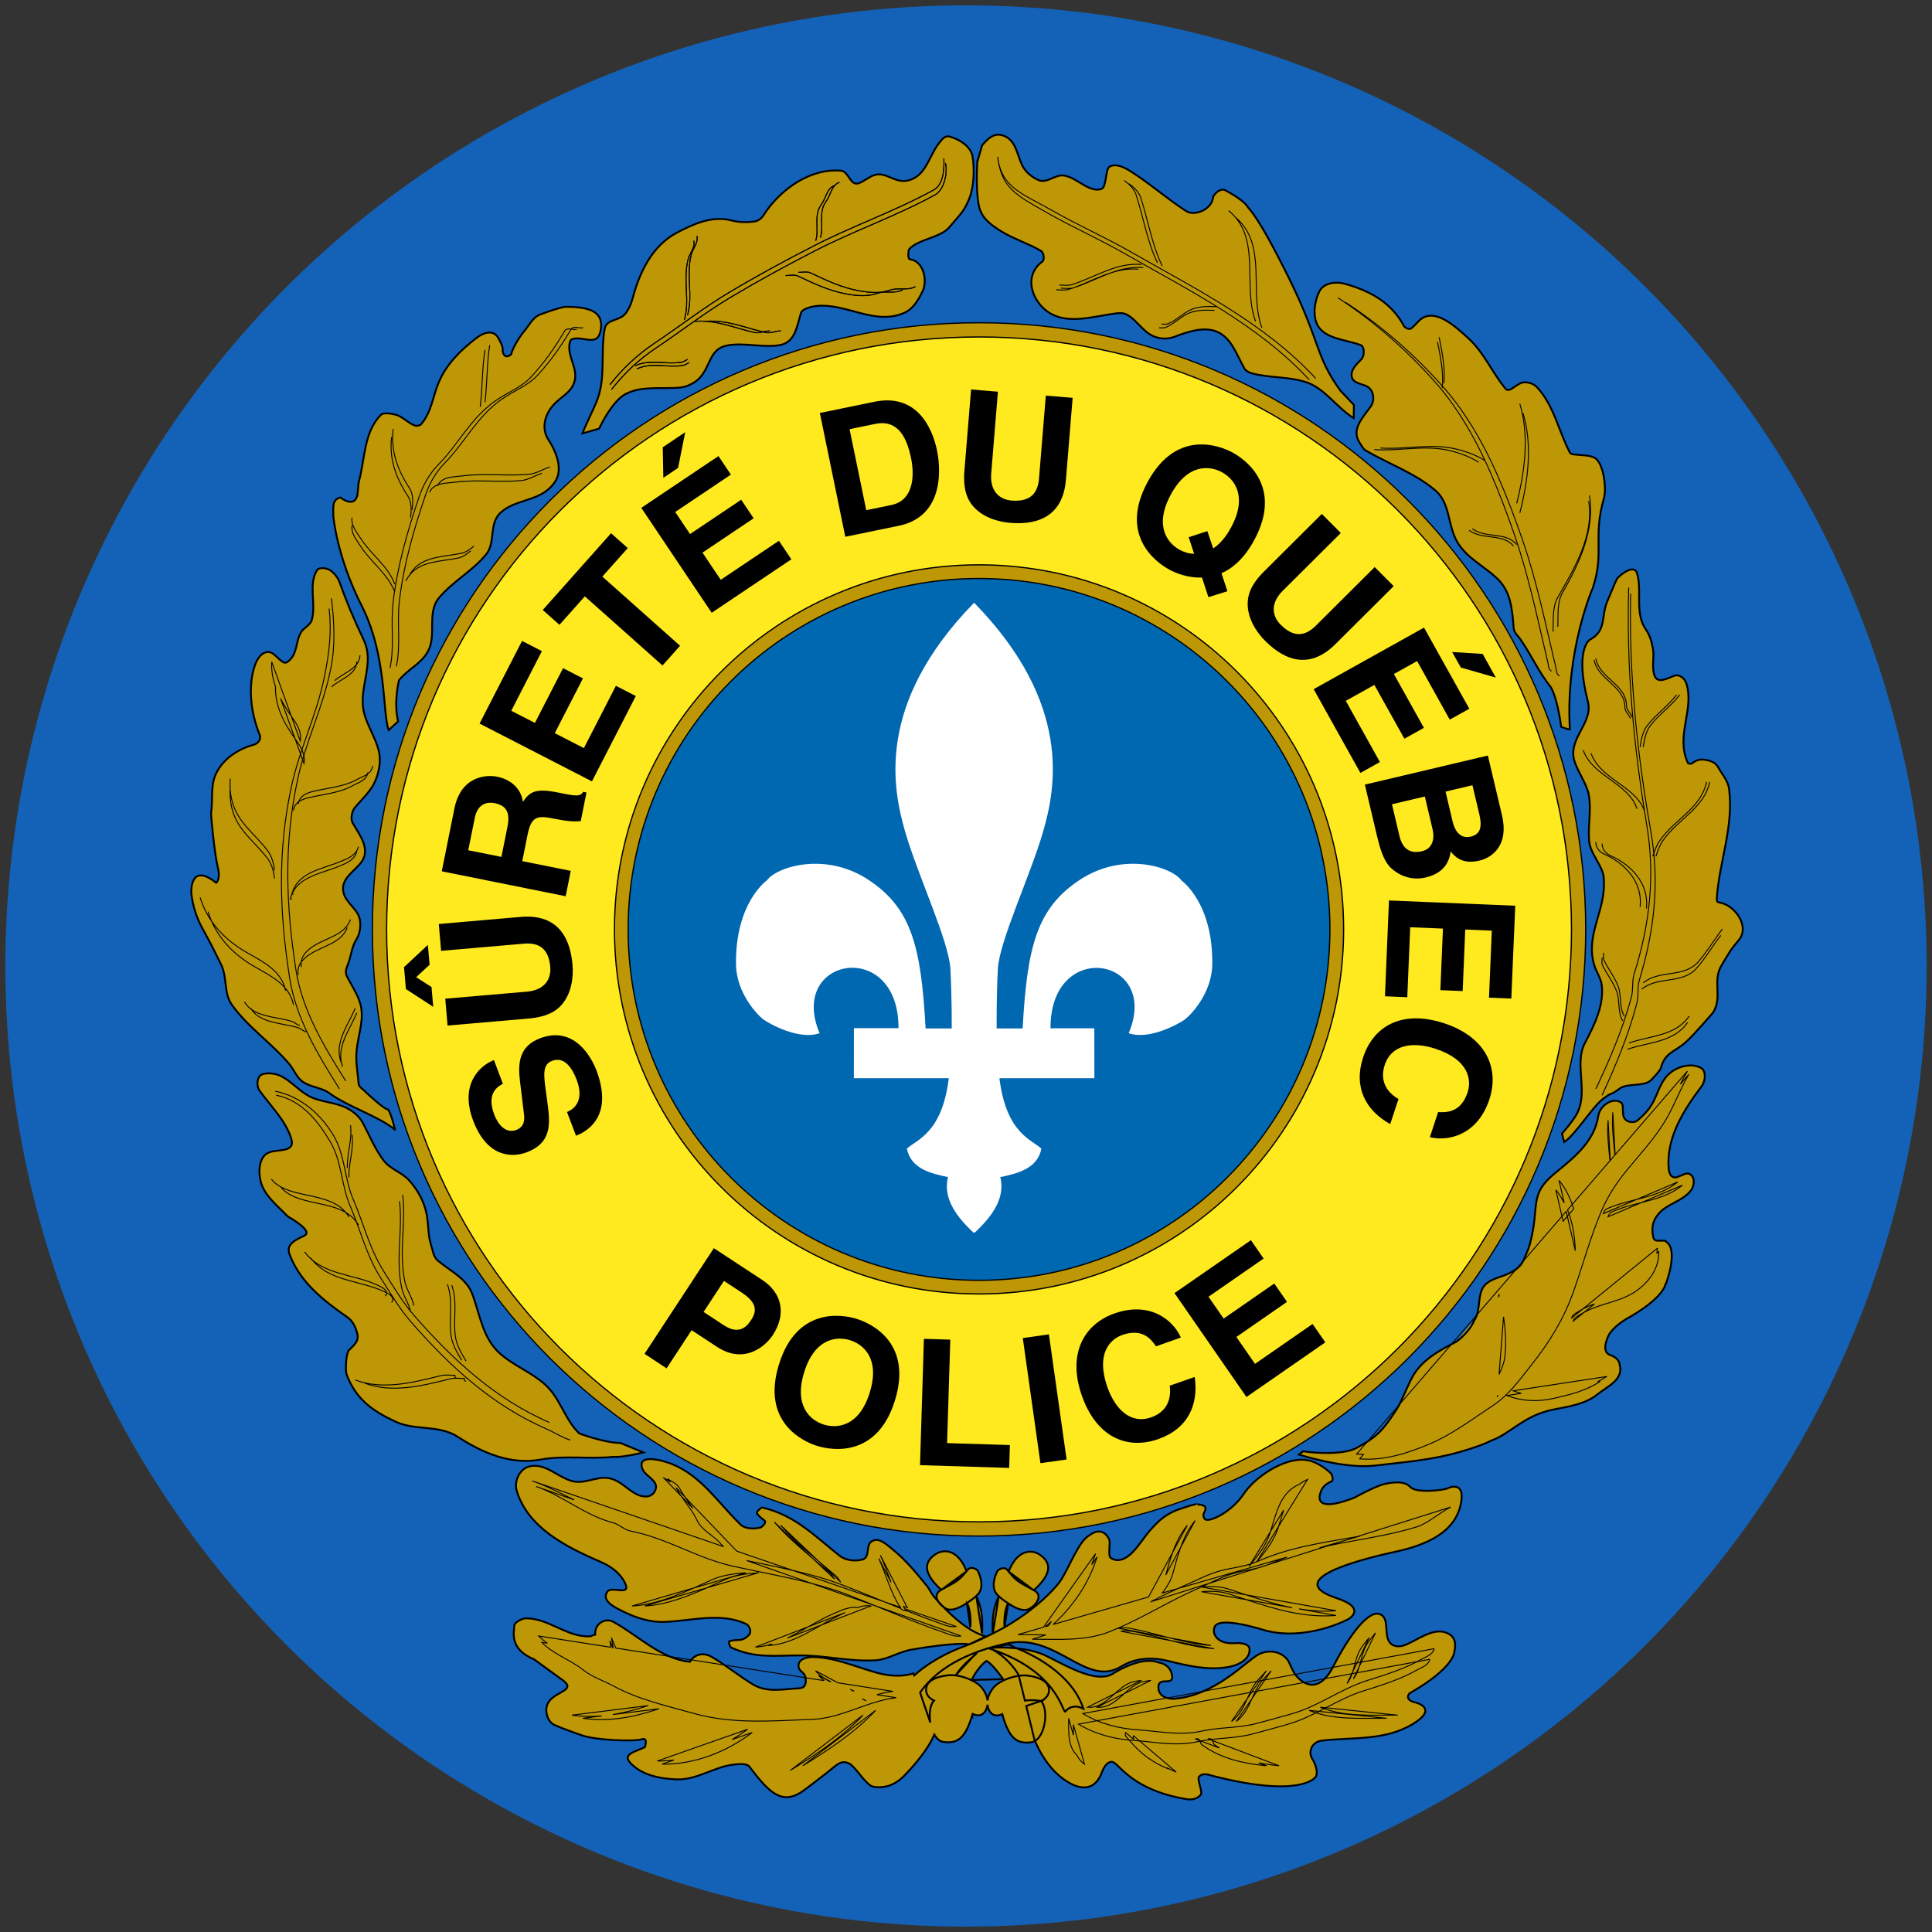 <?xml version="1.0" encoding="UTF-8" standalone="no"?>
<svg
   width="900"
   height="900"
   version="1.1"
   viewBox="0 0 238.12 238.12"
   id="svg207"
   sodipodi:docname="surete-quebec.svg"
   inkscape:version="1.1.2 (b8e25be833, 2022-02-05)"
   xmlns:inkscape="http://www.inkscape.org/namespaces/inkscape"
   xmlns:sodipodi="http://sodipodi.sourceforge.net/DTD/sodipodi-0.dtd"
   xmlns="http://www.w3.org/2000/svg"
   xmlns:svg="http://www.w3.org/2000/svg">
  <rect x="0" y="0" width="238.12" height="238.12" fill="#333333" stroke="none"/>
  <defs
     id="defs211" />
  <sodipodi:namedview
     id="namedview209"
     pagecolor="#ffffff"
     bordercolor="#999999"
     borderopacity="1"
     inkscape:pageshadow="0"
     inkscape:pageopacity="0"
     inkscape:pagecheckerboard="0"
     showgrid="false"
     inkscape:zoom="0.89777778"
     inkscape:cx="450"
     inkscape:cy="449.44307"
     inkscape:window-width="1920"
     inkscape:window-height="1001"
     inkscape:window-x="-9"
     inkscape:window-y="-9"
     inkscape:window-maximized="1"
     inkscape:current-layer="svg207" />
  <g
     id="g1560">
    <circle
       id="XMLID_69_"
       cx="119.06"
       cy="119.06"
       r="118.4"
       fill="#1362b7"
       stroke-width=".463" />
    <g
       style="overflow:visible"
       id="g1377"
       transform="matrix(0.329,0,0,0.329,37.024,15.576)">
      <g
         id="g2834"
         transform="matrix(1.36,0,0,1.36,-90.893,-288.975)">
			<path
   id="path2836"
   style="fill:none"
   d="" />

			<g
   id="g2838">
				<g
   id="g2840">
					
					<path
   d="m 253.766,600.788 c 92.297,0 167.117,-74.813 167.117,-167.109 0,-92.289 -74.82,-167.109 -167.117,-167.109 -92.281,0 -167.109,74.82 -167.109,167.109 -10e-4,92.297 74.827,167.109 167.109,167.109"
   id="path2844"
   style="fill:#bd9705" />

					<path
   id="path2846"
   style="fill:#bd9705"
   d="" />

					<line
   x1="251.758"
   y1="640.53"
   x2="251.758"
   y2="640.53"
   id="line2848"
   style="fill:#bd9705" />

					<path
   d="m 252.453,650.054 c 0.461,0.18 1.266,0.375 2.047,0 h -2.047"
   id="path2850"
   style="fill:#bd9705" />

					<path
   d="m 257.734,650.054 c 0.867,0.469 1.813,0.18 2.25,0 h -2.25"
   id="path2852"
   style="fill:#bd9705" />

					<path
   d="m 252.453,650.054 c 0.461,0.18 1.266,0.375 2.047,0 h -2.047"
   id="path2854"
   style="fill:#bd9705" />

					<path
   d="m 257.734,650.054 c 0.867,0.469 1.813,0.18 2.25,0 h -2.25"
   id="path2856"
   style="fill:#bd9705" />

					<path
   id="path2858"
   style="fill:#bd9705;stroke-width:0.992"
   transform="matrix(1.008,0,0,1.008,-1.036,212.51)"
   d="m 134.693,433.967 c 0.309,1.318 0.991,2.387 2.215,2.914 2.332,1.024 4.704,1.819 7.137,2.703 3.982,1.465 14.575,1.799 16.52,1.156 1.945,-0.651 0.891,2.145 0.891,2.145 -2.387,1.24 -6.378,1.784 -3.859,4.41 3.099,3.231 7.888,4.206 12.521,4.393 5.758,0.209 10.299,-3.555 16.033,-4.098 1.388,-0.124 3.222,-0.241 3.889,0.619 5.13,6.788 8.75,10.708 14.438,6.787 1.72,-1.193 5.477,-4.153 7.012,-5.338 2.286,-1.805 3.697,-3.526 5.951,-2.217 1.782,1.031 4.478,5.906 6.484,6.262 2.982,0.527 5.834,-0.504 8.004,-2.604 0,0 6.27,-6.044 8.648,-11.67 l 0.078,0.209 c 0.612,0.992 1.424,1.698 2.424,1.83 3.735,0.472 5.959,-0.753 7.912,-7.502 z" />

					<path
   d="m 254.5,650.054 c -0.781,0.375 -1.586,0.18 -2.047,0 h 2.047"
   id="path2860"
   style="fill:#bd9705" />

					<path
   d="m 259.984,650.054 c -0.438,0.18 -1.383,0.469 -2.25,0 h 2.25"
   id="path2862"
   style="fill:#bd9705" />

					<path
   id="path2864"
   style="fill:#bd9705;stroke-width:0.992"
   transform="matrix(1.008,0,0,1.008,-1.036,212.51)"
   d="m 259.168,433.967 c 1.906,6.803 4.137,8.059 7.879,7.586 0.325,-0.039 0.62,-0.124 0.906,-0.287 l 0.117,-0.094 c 1.511,3.573 3.679,6.943 6.438,9.354 3.781,3.293 9.198,5.719 11.725,-0.457 0,0 0.992,-3.23 2.844,-3.176 1.882,0.047 4.905,7.686 20.619,10.229 1.255,0.209 2.936,-0.148 3.742,-1.35 0.465,-0.697 -1.116,-4.098 -0.543,-4.803 1.061,-1.271 2.898,-0.443 3.852,-0.211 23.657,6.052 27.771,0.504 27.771,0.504 1.154,-0.829 0.332,-3.642 -0.652,-5.152 -1.31,-2.015 -0.024,-4.727 2.596,-5.021 8.485,-0.961 17.242,0.085 24.852,-4.525 1.666,-1.007 2.619,-1.875 3.061,-2.596 z" />

					<path
   d="m 134.766,650.054 c -0.016,-0.047 -0.023,-0.102 -0.039,-0.156 -1.398,-6.773 10.219,-5.555 3.703,-9.813 l -7.18,-5.227 c -5.664,-2.367 -5.758,-5.813 -5.57,-8.141 h 13.469 c 2.391,1.055 4.836,1.922 7.563,1.789 0.297,-0.016 0.828,-0.43 1.367,-0.461 -0.039,-0.477 0,-0.93 0.117,-1.328 h 8.453 c 5.539,3.664 10.75,8.063 17.5,8.828 1.375,-2.266 3.828,-2.641 6.07,-1.352 3.992,2.313 7.43,5.25 11.352,7.586 3.938,2.352 8.406,1.242 12.813,1.039 1.93,-0.102 1.859,-2.102 1.57,-3.211 -0.289,-1.141 -1.578,-1.461 -1.805,-2.5 -0.516,-2.305 2.336,-2.938 3.938,-2.898 5.797,0.125 11.148,2.43 16.797,4.109 3.539,1.047 7.148,1.531 10.898,0.391 l 1.422,-0.484 c 5.789,-4.703 12.398,-6.898 12.398,-6.898 0.414,-0.156 0.813,-0.32 1.234,-0.477 l 0.266,-0.133 c -3.914,-0.656 -15.469,1.391 -15.469,1.391 -3.781,0.516 -6.867,2.859 -10.555,3.023 -6.984,0.359 -13.453,-1.344 -20.484,-1.359 -7.102,-0.016 -12.367,0.906 -19.078,-2.18 -0.336,-0.164 -0.836,-1.625 -0.445,-1.742 2.469,-0.75 3.273,0.375 5.32,-1.68 0.391,-0.398 0.492,-0.93 0.375,-1.453 h 63.945 c -0.016,0.297 -0.031,0.641 -0.055,0.992 l -0.094,0.461 c 0.367,0.141 0.75,0.258 1.117,0.375 l 0.297,0.063 c 0.531,-0.266 1.039,-0.523 1.547,-0.766 l 0.094,-0.086 c -0.016,-0.367 -0.031,-0.727 -0.047,-1.039 h 60.977 c -0.172,1.938 1.672,4.023 5.961,3.664 0,0 3.859,-0.32 3.859,1.781 0,3.203 -3.914,4.563 -6.523,4.922 -5.328,0.758 -10.57,-0.469 -15.961,-1.797 -4.148,-1.008 -8.633,-1.031 -12.961,1.578 -9.711,5.844 -17.711,-9.422 -31.539,-6.375 -1.477,0.328 -2.883,0.68 -4.203,1.063 l -0.43,0.156 c 0,0 9.508,-0.914 15.891,2.328 6.375,3.25 13.445,7.18 17.781,4.93 0,0 7.852,-5.258 12.891,-3.25 0,0 3.195,0.313 3.703,3.563 0.531,3.242 -4.07,-0.102 -3.758,3.563 0.234,2.742 3.453,2.93 4.289,2.867 11.305,-0.828 19.781,-10.336 23.289,-12.219 2.641,-1.438 6.664,-1.008 8.391,2.133 0,0 1.453,3.445 2.117,3.867 0,0 5.195,6.805 10.109,-2.734 2.141,-4.133 4.258,-7.563 6.227,-10.039 h 8.383 c 0.063,0.805 0.148,1.617 0.367,2.375 0.781,2.547 3.313,2.398 4.773,1.813 3.367,-1.344 7.352,-4.539 10.859,-3.563 2.594,0.711 3.391,2.586 2.719,5.438 0,0 0.07,4.383 -12.344,11.422 0,0 -1.695,1.789 1.664,2.539 -0.289,-0.063 3.906,0.805 2.32,3.313 H 260.266 c -0.016,-0.039 -0.023,-0.078 -0.039,-0.117 0,0 -0.102,0.047 -0.242,0.117 h -2.25 c -0.508,-0.211 -0.992,-0.719 -1.328,-1.641 -1.117,-3.031 1.414,-5.773 1.414,-5.773 0.563,-0.734 1.594,-1.438 2.836,-2.016 l -0.172,-0.313 c -3.266,-4.586 -4.578,-5.016 -4.578,-5.016 0,0 -1.961,1.086 -4.148,5.234 l 0.117,0.125 c 1.141,0.57 2.117,1.25 2.656,1.953 0,0 2.516,2.75 1.383,5.781 -0.359,0.961 -0.883,1.469 -1.414,1.664 h -2.047 c -0.234,-0.086 -0.375,-0.164 -0.375,-0.164 -0.016,0.063 -0.039,0.117 -0.055,0.164 H 134.766"
   id="path2866"
   style="fill:#bd9705" />

					<path
   d="m 347.469,626.718 c -4.273,1.039 -9.688,1.594 -15.016,0.109 0,0 -0.109,-0.047 -0.297,-0.109 h 15.313"
   id="path2868"
   style="fill:#bd9705" />

					<path
   d="m 125.68,626.718 c 0.039,-0.461 0.102,-0.867 0.117,-1.227 0.055,-0.883 2.289,-1.938 3.133,-1.945 3.727,-0.023 6.922,1.75 10.219,3.172 H 125.68"
   id="path2870"
   style="fill:#bd9705" />

					<path
   d="m 148.195,626.718 c 0.586,-2.133 2.969,-3.266 4.93,-2.172 1.203,0.672 2.367,1.398 3.523,2.172 h -8.453"
   id="path2872"
   style="fill:#bd9705" />

					<path
   d="m 190.766,626.718 c -0.133,-0.711 -0.641,-1.391 -1.172,-1.641 -7.008,-3.203 -14.672,-0.875 -22.234,-0.547 -4.398,0.188 -8.375,-1.219 -12.195,-3.156 -2.07,-1.047 -5.43,-2.773 -3.727,-5.195 1.164,-1.625 6.727,1.469 4.82,-2.422 -1.375,-2.797 -3.984,-4.586 -6.742,-5.781 -9.359,-4.055 -19.961,-9.305 -23.063,-19.563 -0.805,-2.734 0.836,-6.148 3.625,-6.75 4.172,-0.891 7.266,2.656 11.242,3.961 3.734,1.227 7.031,-1.367 10.609,-0.672 3.016,0.578 4.906,3.07 7.555,4.414 1.5,0.758 3.805,1.086 4.859,-0.578 1.961,-3.055 -2.391,-4.109 -3.266,-6.414 -1.625,-4.359 5.547,-2.375 8.086,-1.352 8.164,3.289 12.672,10.586 19,16.734 1.156,1.133 3.719,1.25 5.461,0.758 0.453,-0.141 1.813,-1.406 1.055,-1.945 -0.898,-0.664 -1.227,-0.945 -1.984,-1.82 -0.445,-0.516 1.227,-1.758 1.32,-1.742 8.867,2.031 14.055,7.422 21.266,13.203 1.734,1.406 4.313,1.68 6.375,1.156 2.289,-0.547 0.844,-4.008 2.617,-5.047 1.977,-1.195 4.031,0.844 5.742,2.234 3.664,2.969 6.398,6.344 9.336,9.93 0.891,1.07 1.391,2.461 2.328,3.406 0,0 4.43,5.461 9.734,8.711 l 0.039,-0.633 c 0.203,-3.297 -0.391,-5.844 -0.977,-6.633 l -0.188,0.133 c -1.672,1.094 -4.164,2.367 -5.766,1.273 -1.328,-0.891 -1.039,-0.688 -1.563,-1.32 -2.07,-2.508 0.258,-3.602 0.258,-3.602 l 0.195,-0.094 c 0,-0.07 -0.063,-0.086 -0.094,-0.109 -5.719,-5.281 -3.93,-7.984 -1.641,-9.625 2.523,-1.797 6.469,-1.289 8.68,4.531 l 0.422,-0.422 c 0.953,-1.094 2.523,0.133 2.523,0.133 0.305,0.227 2.305,4.391 0.297,6.617 -0.148,0.148 -0.281,0.297 -0.422,0.438 l -0.117,0.078 c 1.023,2.313 1.852,4.734 1.648,9.352 h -63.941"
   id="path2874"
   style="fill:#bd9705" />

					<path
   d="m 257.57,626.718 c -0.164,-4.563 0.656,-6.859 1.688,-9.156 l -0.078,-0.219 c -0.164,-0.133 -0.297,-0.289 -0.438,-0.438 -2,-2.242 0.039,-6.383 0.336,-6.617 0,0 1.578,-1.211 2.523,-0.102 l 0.414,0.414 c 2.258,-5.805 6.203,-6.297 8.703,-4.484 2.289,1.656 4.063,4.383 -1.695,9.609 l 0.102,0.211 c 0,0 2.328,1.109 0.234,3.617 -0.508,0.625 -0.234,0.414 -1.555,1.305 -1.617,1.078 -4.094,-0.203 -5.758,-1.297 l -0.188,-0.148 c -0.602,0.789 -1.203,3.328 -1.023,6.625 l 0.172,-0.086 c 10.625,-6.18 15.102,-12.523 15.102,-12.523 2.594,-3.75 5.281,-11.633 8.406,-12.875 -0.258,0.102 3.094,-2.781 5.133,1.141 0.523,1.008 -0.438,4.625 0.508,5.242 2.094,1.359 4.359,0.086 5.969,-1.578 1.852,-1.906 3.25,-4.289 5.039,-6.297 2.148,-2.406 4,-4.086 7.117,-5.32 0,0 5.422,-1.969 5.547,-1.563 0,0 2.508,-0.109 2.406,1.148 -0.109,1.195 -1.156,1.578 -0.219,2.836 0.914,1.195 7.328,-1.789 10.68,-6.813 3.352,-5.031 11.938,-10.578 17.797,-9.32 0,0 2.828,0.313 6.391,3.664 0,0 0.938,1.992 -0.117,2.211 0,0 -1.984,0.727 -2.719,2.609 -2.328,5.984 6.297,2.953 9.211,1.781 0,0 5.656,-3.086 7.961,-3.664 2.297,-0.578 5.797,-1.094 7.43,0.727 1.625,1.836 9.461,0.844 10.313,0.367 0.836,-0.461 4.188,-1.461 3.82,2.781 -0.813,9.383 -10.133,12.938 -18,14.648 -13.508,2.93 -30.602,8.18 -16.328,12.867 7.625,2.523 3.961,5.141 3.445,5.563 -0.273,0.211 -3.648,1.992 -8.43,3.133 h -15.313 c -1.914,-0.586 -12.273,-3.641 -13.414,-0.828 -0.109,0.266 -0.172,0.539 -0.195,0.828 H 257.57"
   id="path2876"
   style="fill:#bd9705" />

					<path
   d="m 357.68,626.718 c 2.539,-3.219 4.773,-4.844 6.375,-4.383 1.867,0.547 1.883,2.406 2.008,4.383 h -8.383"
   id="path2878"
   style="fill:#bd9705" />

					<path
   id="path2880"
   style="fill:#bd9705;stroke-width:0.992"
   transform="matrix(1.008,0,0,1.008,-1.036,212.51)"
   d="m 134.693,433.967 c 0.309,1.318 0.991,2.379 2.215,2.914 2.332,1.024 4.704,1.819 7.137,2.703 3.982,1.465 14.575,1.799 16.52,1.156 1.945,-0.651 0.891,2.145 0.891,2.145 -2.387,1.24 -6.378,1.784 -3.859,4.41 3.099,3.231 7.888,4.206 12.521,4.393 5.758,0.209 10.299,-3.555 16.033,-4.098 1.388,-0.124 3.222,-0.241 3.889,0.619 5.13,6.788 8.75,10.708 14.438,6.787 1.72,-1.193 5.477,-4.153 7.012,-5.338 2.286,-1.805 3.697,-3.526 5.951,-2.217 1.782,1.031 4.478,5.906 6.484,6.262 2.982,0.527 5.834,-0.504 8.004,-2.604 0,0 6.27,-6.044 8.648,-11.67 l 0.078,0.209 c 0.612,0.992 1.424,1.698 2.424,1.83 3.735,0.472 5.959,-0.753 7.912,-7.502 z" />

					<path
   d="m 254.5,650.054 c -0.781,0.375 -1.586,0.18 -2.047,0 h 2.047"
   id="path2882"
   style="fill:#bd9705" />

					<path
   d="m 259.984,650.054 c -0.438,0.18 -1.383,0.469 -2.25,0 h 2.25"
   id="path2884"
   style="fill:#bd9705" />

					<path
   id="path2886"
   style="fill:#bd9705;stroke-width:0.992"
   transform="matrix(1.008,0,0,1.008,-1.036,212.51)"
   d="m 259.168,433.967 c 1.906,6.811 4.137,8.059 7.879,7.586 0.325,-0.039 0.62,-0.124 0.906,-0.287 l 0.117,-0.094 c 1.511,3.573 3.679,6.943 6.438,9.354 3.781,3.293 9.198,5.719 11.725,-0.457 0,0 0.992,-3.23 2.844,-3.176 1.882,0.047 4.905,7.686 20.619,10.229 1.255,0.209 2.936,-0.148 3.742,-1.35 0.465,-0.697 -1.116,-4.098 -0.543,-4.803 1.061,-1.271 2.898,-0.443 3.852,-0.211 23.657,6.052 27.771,0.504 27.771,0.504 1.154,-0.829 0.332,-3.642 -0.652,-5.152 -1.31,-2.015 -0.024,-4.727 2.596,-5.021 8.485,-0.961 17.242,0.085 24.852,-4.525 1.666,-1.007 2.619,-1.875 3.061,-2.596 z" />

					<path
   d="m 134.766,650.054 c -0.016,-0.047 -0.023,-0.102 -0.039,-0.156 -1.398,-6.773 10.219,-5.555 3.703,-9.813 l -7.18,-5.227 c -5.672,-2.367 -5.758,-5.813 -5.57,-8.141 h 13.461 c 2.398,1.055 4.844,1.922 7.57,1.789 0.297,-0.016 0.828,-0.43 1.367,-0.461 -0.039,-0.477 0,-0.93 0.117,-1.328 h 8.453 c 5.531,3.664 10.75,8.063 17.5,8.828 1.375,-2.266 3.828,-2.641 6.07,-1.352 3.992,2.313 7.43,5.25 11.352,7.586 3.938,2.352 8.406,1.242 12.813,1.039 1.93,-0.102 1.859,-2.102 1.57,-3.211 -0.289,-1.141 -1.578,-1.461 -1.805,-2.5 -0.516,-2.305 2.336,-2.938 3.938,-2.898 5.797,0.125 11.148,2.43 16.797,4.109 3.539,1.047 7.148,1.531 10.898,0.391 l 1.422,-0.484 c 5.789,-4.703 12.398,-6.898 12.398,-6.898 0.414,-0.156 0.813,-0.32 1.234,-0.477 l 0.266,-0.133 c -3.914,-0.656 -15.469,1.391 -15.469,1.391 -3.781,0.516 -6.867,2.859 -10.555,3.023 -6.984,0.359 -13.453,-1.344 -20.484,-1.359 -7.102,-0.016 -12.367,0.906 -19.078,-2.18 -0.336,-0.164 -0.836,-1.625 -0.445,-1.742 2.469,-0.75 3.273,0.375 5.32,-1.68 0.391,-0.398 0.492,-0.93 0.375,-1.453 h 63.945 c -0.016,0.297 -0.031,0.641 -0.055,0.992 l -0.094,0.461 c 0.367,0.141 0.75,0.258 1.117,0.375 l 0.297,0.063 c 0.531,-0.266 1.039,-0.523 1.547,-0.766 l 0.094,-0.086 c -0.016,-0.367 -0.031,-0.727 -0.047,-1.039 h 60.977 c -0.172,1.938 1.672,4.023 5.961,3.664 0,0 3.859,-0.32 3.859,1.781 0,3.203 -3.914,4.563 -6.523,4.922 -5.328,0.758 -10.57,-0.469 -15.961,-1.797 -4.148,-1.008 -8.633,-1.031 -12.961,1.578 -9.711,5.844 -17.711,-9.422 -31.539,-6.375 -1.477,0.328 -2.883,0.68 -4.203,1.063 l -0.43,0.156 c 0,0 9.508,-0.914 15.891,2.328 6.375,3.25 13.445,7.18 17.781,4.93 0,0 7.852,-5.258 12.891,-3.25 0,0 3.195,0.313 3.703,3.563 0.531,3.242 -4.07,-0.102 -3.758,3.563 0.234,2.742 3.453,2.93 4.289,2.867 11.305,-0.828 19.781,-10.336 23.289,-12.219 2.641,-1.438 6.664,-1.008 8.391,2.133 0,0 1.453,3.445 2.117,3.867 0,0 5.195,6.805 10.109,-2.734 2.141,-4.133 4.258,-7.563 6.227,-10.039 h 8.383 c 0.063,0.805 0.148,1.617 0.367,2.375 0.781,2.547 3.313,2.398 4.773,1.813 3.367,-1.344 7.352,-4.539 10.859,-3.563 2.594,0.711 3.391,2.586 2.719,5.438 0,0 0.07,4.383 -12.344,11.422 0,0 -1.695,1.789 1.664,2.539 -0.289,-0.063 3.906,0.805 2.32,3.313 H 260.266 c -0.016,-0.039 -0.023,-0.078 -0.039,-0.117 0,0 -0.102,0.047 -0.242,0.117 h -2.25 c -0.508,-0.211 -0.992,-0.719 -1.328,-1.641 -1.117,-3.031 1.414,-5.773 1.414,-5.773 0.563,-0.734 1.594,-1.438 2.836,-2.016 l -0.172,-0.313 c -3.266,-4.586 -4.578,-5.016 -4.578,-5.016 0,0 -1.961,1.086 -4.148,5.234 l 0.117,0.125 c 1.141,0.57 2.117,1.25 2.656,1.953 0,0 2.516,2.75 1.383,5.781 -0.359,0.961 -0.883,1.469 -1.414,1.664 h -2.047 c -0.234,-0.086 -0.375,-0.164 -0.375,-0.164 -0.016,0.063 -0.039,0.117 -0.055,0.164 H 134.766"
   id="path2888"
   style="fill:#bd9705" />

					<path
   d="m 347.477,626.718 c -4.281,1.031 -9.695,1.594 -15.023,0.109 0,0 -0.109,-0.047 -0.297,-0.109 h 15.32"
   id="path2890"
   style="fill:#bd9705" />

					<path
   d="m 125.68,626.718 c 0.039,-0.461 0.102,-0.867 0.117,-1.227 0.055,-0.883 2.289,-1.938 3.133,-1.945 3.727,-0.023 6.922,1.75 10.211,3.172 H 125.68"
   id="path2892"
   style="fill:#bd9705" />

					<path
   d="m 148.195,626.718 c 0.586,-2.133 2.969,-3.266 4.93,-2.172 1.203,0.672 2.367,1.398 3.523,2.172 h -8.453"
   id="path2894"
   style="fill:#bd9705" />

					<path
   d="m 190.766,626.718 c -0.133,-0.711 -0.641,-1.391 -1.172,-1.641 -7.008,-3.203 -14.672,-0.875 -22.234,-0.547 -4.398,0.188 -8.375,-1.219 -12.195,-3.156 -2.07,-1.047 -5.43,-2.773 -3.727,-5.195 1.164,-1.625 6.727,1.469 4.82,-2.422 -1.375,-2.797 -3.984,-4.586 -6.742,-5.781 -9.359,-4.055 -19.961,-9.305 -23.063,-19.563 -0.805,-2.734 0.836,-6.148 3.625,-6.75 4.172,-0.891 7.266,2.656 11.242,3.961 3.734,1.227 7.031,-1.367 10.609,-0.672 3.016,0.578 4.906,3.07 7.555,4.414 1.5,0.758 3.805,1.086 4.859,-0.578 1.961,-3.055 -2.391,-4.109 -3.266,-6.414 -1.625,-4.359 5.547,-2.375 8.086,-1.352 8.164,3.289 12.672,10.586 19,16.734 1.156,1.133 3.719,1.25 5.461,0.758 0.453,-0.141 1.813,-1.406 1.055,-1.945 -0.898,-0.664 -1.227,-0.945 -1.984,-1.82 -0.445,-0.516 1.227,-1.758 1.32,-1.742 8.867,2.031 14.055,7.422 21.266,13.203 1.734,1.406 4.313,1.68 6.375,1.156 2.289,-0.547 0.844,-4.008 2.617,-5.047 1.977,-1.195 4.031,0.844 5.742,2.234 3.664,2.969 6.398,6.344 9.336,9.93 0.891,1.07 1.391,2.461 2.328,3.406 0,0 4.43,5.461 9.734,8.711 l 0.039,-0.633 c 0.203,-3.297 -0.391,-5.844 -0.977,-6.633 l -0.188,0.133 c -1.672,1.094 -4.164,2.367 -5.766,1.273 -1.328,-0.891 -1.039,-0.688 -1.563,-1.32 -2.07,-2.508 0.258,-3.602 0.258,-3.602 l 0.195,-0.094 c 0,-0.07 -0.063,-0.086 -0.094,-0.109 -5.719,-5.281 -3.93,-7.984 -1.641,-9.625 2.523,-1.797 6.469,-1.289 8.68,4.531 l 0.422,-0.422 c 0.953,-1.094 2.523,0.133 2.523,0.133 0.305,0.227 2.305,4.391 0.297,6.617 -0.148,0.148 -0.281,0.297 -0.422,0.438 l -0.117,0.078 c 1.023,2.313 1.852,4.734 1.648,9.352 h -63.941"
   id="path2896"
   style="fill:#bd9705" />

					<path
   d="m 257.57,626.718 c -0.164,-4.563 0.656,-6.859 1.688,-9.156 l -0.078,-0.219 c -0.164,-0.133 -0.297,-0.289 -0.438,-0.438 -2,-2.242 0.039,-6.383 0.336,-6.617 0,0 1.578,-1.211 2.523,-0.102 l 0.414,0.414 c 2.258,-5.805 6.203,-6.297 8.703,-4.484 2.289,1.656 4.063,4.383 -1.695,9.609 l 0.102,0.211 c 0,0 2.328,1.109 0.234,3.617 -0.508,0.625 -0.234,0.414 -1.555,1.305 -1.617,1.078 -4.094,-0.203 -5.758,-1.297 l -0.188,-0.148 c -0.602,0.789 -1.203,3.328 -1.023,6.625 l 0.172,-0.086 c 10.625,-6.18 15.102,-12.523 15.102,-12.523 2.594,-3.75 5.281,-11.633 8.406,-12.875 -0.258,0.102 3.094,-2.781 5.133,1.141 0.523,1.008 -0.438,4.625 0.508,5.242 2.094,1.359 4.359,0.086 5.969,-1.578 1.852,-1.906 3.25,-4.289 5.039,-6.297 2.148,-2.406 4,-4.086 7.117,-5.32 0,0 5.422,-1.969 5.547,-1.563 0,0 2.508,-0.109 2.406,1.148 -0.109,1.195 -1.156,1.578 -0.219,2.836 0.914,1.195 7.328,-1.789 10.68,-6.813 3.352,-5.031 11.938,-10.578 17.797,-9.32 0,0 2.828,0.313 6.391,3.664 0,0 0.938,1.992 -0.117,2.211 0,0 -1.984,0.727 -2.719,2.609 -2.328,5.984 6.297,2.953 9.211,1.781 0,0 5.656,-3.086 7.961,-3.664 2.297,-0.578 5.797,-1.094 7.43,0.727 1.625,1.836 9.461,0.844 10.313,0.367 0.836,-0.461 4.188,-1.461 3.82,2.781 -0.813,9.383 -10.133,12.938 -18,14.648 -13.508,2.93 -30.602,8.18 -16.328,12.867 7.625,2.523 3.961,5.141 3.445,5.563 -0.273,0.211 -3.641,1.992 -8.422,3.133 h -15.32 c -1.922,-0.586 -12.273,-3.641 -13.414,-0.828 -0.109,0.266 -0.172,0.539 -0.195,0.828 H 257.57"
   id="path2898"
   style="fill:#bd9705" />

					<path
   d="m 357.68,626.718 c 2.539,-3.219 4.773,-4.844 6.375,-4.383 1.867,0.547 1.883,2.398 2.008,4.383 h -8.383"
   id="path2900"
   style="fill:#bd9705" />

					<path
   d="m 389.875,541.772 c 2.047,-2.367 1.203,-6.047 2.406,-8.844 1.273,-2.961 5.023,-3.234 7.75,-4.633 1.578,-0.789 3.18,-1.984 3.75,-3.609 0,0 1.188,-2.313 1.766,-4.492 2.781,-10.484 -0.453,-13.32 6.773,-19.281 5.203,-4.289 10.969,-8.734 12.023,-15.836 0.461,-3.086 4.297,-5.32 6.352,-3.617 0.977,0.797 -0.336,3.844 1.547,4.93 0.75,0.438 2.063,0.516 2.734,0.039 0,0 2.578,-1.969 4,-4.344 1.93,-3.133 2.453,-7.086 5.773,-9.336 2.531,-1.695 5.852,-2.172 8.07,-0.797 1.125,0.695 1.188,3.352 -0.016,4.953 -5.188,6.898 -9.813,14.313 -9.055,22.867 0.063,0.625 0.344,1.68 1.055,2.07 1.414,0.781 3.391,-1.578 4.781,-0.742 1.602,0.961 1.148,3.359 0.25,4.523 -2.305,2.984 -6.484,3.547 -8.898,6.422 -2.156,2.547 -1.75,4.984 -1.422,6.5 0.375,1.758 3.172,0.164 3.734,1.352 0,0 3.203,1.539 -0.297,11.5 l -0.039,-0.242 c -0.852,4.602 -11.18,10.016 -10.672,9.719 -1.555,0.93 -3.789,2.563 -4.922,4.367 0,0 -2.539,4.648 0.266,5.664 2.797,1.008 2.664,2.68 2.656,3 l -0.023,-0.344 c 1.234,4.133 -3.422,6.031 -6.133,8.219 -3.188,2.586 -7.531,3.281 -11.891,4.117 -8.414,1.594 -12,6.773 -17.531,8.672 0,0 -1.953,1.195 -8.688,3.117 -7.625,2.18 -15.258,2.758 -23.266,3.695 -6.227,0.727 -15.031,-1.266 -20.828,-3.031 l 1.164,-0.914 c 3.875,0.625 11.375,0.883 14.656,-0.891 6.008,-3.234 7.523,-5.156 11.195,-10.805 1.156,-1.789 3.453,-7.633 4.633,-9.453 2.836,-4.453 7.234,-6.672 11.789,-9.086"
   id="path2902"
   style="fill:#bd9705" />

					<path
   d="m 385.32,547.202 c 0,0 3.695,-2.625 4.93,-6.039"
   id="path2904"
   style="fill:#bd9705" />

					<path
   d="m 356.984,292.851 c -4.695,-2.891 -8.094,-8.359 -13.258,-9.961 -4.852,-1.516 -9.719,-1.07 -14.734,-2.359 -0.586,-0.164 -1.688,-0.563 -2.164,-1.422 -2.164,-3.906 -3.664,-8.648 -7.781,-10.172 -3.492,-1.297 -7.664,0.055 -11.367,1.477 -2.203,0.852 -4.844,0.672 -7,-0.734 -3.07,-2.023 -5,-6.133 -8.5,-5.758 -7.43,0.805 -16.398,4.383 -21.875,-2.688 -2.688,-3.469 -3.297,-8.445 0.922,-11.531 0.664,-0.484 0.375,-2.469 -0.375,-2.914 -3.648,-2.125 -7.539,-3.25 -11.164,-5.516 -2.906,-1.828 -5.297,-3.625 -5.969,-6.984 -1.086,-5.445 -0.211,-14.602 -0.43,-11.984 l 1.313,-4.578 c 1.648,-1.953 3.281,-3.523 5.75,-2.734 3.57,1.141 3.859,5.25 5.305,8.227 0.906,1.836 2.727,3.328 4.57,4.094 1.781,0.734 3.609,-0.719 5.477,-1.203 3.898,-1.016 7.914,4.938 11.805,3.602 1.422,-0.484 1.023,-5.469 2.227,-6.141 1.688,-0.945 3.977,0.141 5.641,1.195 5.641,3.57 9.836,7.406 15.453,11.055 2.32,1.508 7.188,-0.453 7.414,-3.922 0,0 1.086,-2.188 3.047,-1.969 0,0 5.227,2.617 6.531,4.797 0.469,0.773 2.617,1.961 11.336,19.609 8.719,17.656 7.188,21.359 14.164,30.953 l 3.703,3.922 -0.041,3.639"
   id="path2906"
   style="fill:#bd9705" />

					<path
   d="m 414.953,492.241 c 3.063,-1.938 7.797,-9.727 10.727,-11.898 3.203,-2.383 1.281,-0.414 4.578,-2.836 2.117,-1.57 6.867,-0.406 8.719,-2.406 0.539,-0.57 2.398,-2.484 2.609,-3.258 1.156,-4.32 3.633,-4.219 6.977,-7.195 1.961,-1.742 7.414,-8.063 7.414,-8.063 2.711,-4.461 -0.344,-8.648 2.383,-13.094 1.859,-3.008 2.109,-3.875 4.594,-6.742 3.367,-3.891 -1.055,-9.945 -5.453,-10.523 -0.664,-0.094 -0.508,-1.102 -0.5,-1.289 0.711,-9.992 4.633,-19.359 3.391,-29.813 -0.297,-2.469 -1.938,-4.125 -3.125,-6.266 -0.75,-1.344 -2.359,-1.703 -3.57,-1.906 -1.227,-0.203 -2.328,0.047 -3.57,1 -0.242,0.195 -0.977,0.094 -1.086,-0.109 -3.531,-7.469 1.898,-14.797 -0.469,-22.008 -0.383,-1.156 -1.789,-2.578 -3.313,-2.016 -1.875,0.68 -4.516,2.281 -5.398,0.008 -0.914,-2.359 -0.008,-5.086 -0.477,-7.539 -0.32,-1.695 -0.734,-3.5 -1.914,-5.18 -3.227,-4.602 -0.945,-10.711 -2.461,-15.563 -0.727,-2.352 -3.992,-0.117 -5.438,1.445 -0.25,0.273 -2.805,6.477 -2.805,6.477 -1.656,4.063 -0.109,7.953 -4.75,10.422 0,0 -4.273,2.5 -0.523,17.07 1.531,5.977 -5.758,10.188 -3.656,16.539 0.945,2.883 3.352,6.188 3.875,9 0.773,4.117 -0.203,8.328 0.094,12.617 0.211,3.281 2.766,5.828 3.789,8.992 0.359,1.117 0.32,2.336 0.313,3.453 -0.047,7.469 -5.023,14.063 -2.711,21.836 0.57,1.938 1.82,3.672 2.07,5.398 0.781,5.57 -1.938,11.141 -4.617,16.219 -3.031,5.727 1.031,13.242 -2.164,19.391 -1.109,2.117 -4.141,5.523 -4.141,5.523 l 0.608,2.314"
   id="path2908"
   style="fill:#bd9705" />

					<path
   d="m 416.523,378.569 c 0.016,0.211 -2.398,-0.664 -2.398,-0.664 -1.094,-8.281 -2.828,-10.891 -2.828,-10.891 -3.617,-4.625 -5.102,-8.43 -8.414,-13.273 -0.633,-0.922 -1.695,-1.711 -1.82,-2.922 -0.461,-5.258 -0.695,-10.211 -4.68,-13.906 -3.727,-3.461 -8.164,-5.516 -10.766,-9.758 -2.867,-4.688 -1.914,-10.859 -6.203,-14.445 -5.891,-4.914 -12.781,-7.211 -19.227,-11.008 -0.602,-0.352 -1.305,-1.648 -1.656,-2.203 -2.25,-3.594 0.898,-6.766 3.109,-9.828 1.18,-1.633 0.93,-4.375 -0.836,-5.461 -1.461,-0.898 -3.992,-0.836 -4.367,-2.805 -0.344,-1.859 1.305,-3.414 2.633,-4.758 0.977,-0.984 0.914,-3.531 -0.203,-3.938 -4.453,-1.641 -10.742,-1.695 -12.281,-6.477 -0.805,-2.492 -0.297,-5.781 0.891,-8.219 1.188,-2.438 4.477,-2.922 7.305,-2.102 6.656,1.906 12.492,4.992 16.023,11.531 0.258,0.492 1.484,1.164 2.063,0.656 0.797,-0.688 1.367,-1.297 1.891,-1.867 4.063,-4.359 10.047,1.195 13.664,4.492 4.5,4.078 6.633,9.539 10.391,14.039 1.039,1.258 2.984,-1.469 4.805,-1.742 1.273,-0.188 2.883,0.297 3.758,1.227 4.797,5.086 5.914,11.93 9.172,18.141 0.492,0.953 5.492,0.195 7.164,1.641 2.211,1.891 2.914,8.359 2.188,10.891 -3.117,10.797 0.195,14.867 -3.047,24.633 -0.002,10e-4 -7.635,17.43 -6.331,39.016"
   id="path2910"
   style="fill:#bd9705" />

					<path
   d="m 82.422,314.491 c 0.313,-0.875 0.305,-3.422 0.531,-4.211 1.719,-6.375 1.328,-13.484 6.008,-18.297 0.695,-0.719 2.586,-0.461 3.961,-0.125 2.141,0.523 3.586,2.43 5.586,3.078 0.305,0.102 1.234,-0.039 1.508,-0.336 2.945,-3.336 3.281,-7.734 4.945,-11.664 2.133,-5.008 6.016,-8.828 10.461,-12.242 1.75,-1.344 4.258,-2.211 5.641,-0.359 0.359,0.484 1.758,2.906 1.461,3.836 0,0 0.219,2.836 2.398,1.086 0.32,-1.844 2.648,-5.32 3.75,-6.602 1.211,-1.406 1.938,-3.211 3.898,-4.234 0,0 5.859,-2.234 7.391,-2.234 2.461,0 6.273,0.125 8.289,1.766 1.633,1.32 1.633,3.555 1.148,5.32 -1.055,3.883 -4.984,0.789 -7.781,1.852 -0.508,0.203 -0.648,1.141 -0.695,1.609 -0.375,3.484 2.438,6.539 1.391,10.102 -0.906,3.023 -3.734,4.094 -5.789,6.391 -2.461,2.75 -3.328,6.5 -1.414,9.516 0,0 4.672,6.547 2.148,11.156 -0.977,1.781 -2.641,3.141 -4.273,4 -3.68,1.906 -8.055,2.172 -11.117,5.086 -3.125,2.961 -1.258,8.227 -3.875,11.406 -3.773,4.594 -9.078,7.344 -12.945,11.914 -3.516,4.164 -0.57,10.242 -3.102,14.828 -1.93,3.5 -5.328,4.672 -7.961,7.922 0,0 -1.531,6.102 -0.234,11.328 l -2.602,2.398 c -1.758,-4.797 -0.445,-20.484 -7.422,-34.219 -6.969,-13.727 -7.836,-24.844 -7.836,-24.844 0.094,-2.07 -0.539,-4.414 1.961,-5.008 0,0 3.484,2.836 4.57,-0.219"
   id="path2912"
   style="fill:#bd9705" />

					<path
   d="m 149.109,295.741 c 4.148,-8.492 7.414,-9.578 7.414,-9.578 4.297,-2.328 10.328,-1.242 15.047,-1.75 1.648,-0.172 3.773,-1.188 5.008,-2.398 3.367,-3.313 2.711,-8.125 7.742,-9.164 4.609,-0.953 10.477,0.789 14.922,-0.203 3.797,-0.859 4.344,-4.906 5.469,-8.773 0.352,-1.195 3.211,-1.805 4.125,-1.906 8.438,-0.938 16.391,5.648 24.617,1.742 2.148,-1.016 3.57,-3.305 4.797,-5.883 1.375,-2.891 0.234,-8.266 -3.492,-8.727 -0.75,-0.086 -0.461,-2.555 -0.211,-2.828 2.672,-2.844 8.578,-3.031 11.117,-6.094 2.578,-3.125 4.023,-4.195 5.438,-7.852 1.266,-3.273 1.461,-8.023 0.883,-11.555 -0.453,-2.758 -3.633,-4.766 -6.383,-5.492 -1.313,-0.336 -2.148,0.938 -2.781,1.734 -2.992,3.688 -3.602,9.508 -9.039,10.453 -3.289,0.578 -5.758,-2.57 -8.836,-1.57 -1.539,0.5 -2.836,1.719 -4.328,2.258 -2.313,0.82 -2.766,-3.258 -4.813,-3.453 -8.336,-0.797 -16.82,5 -21.492,12.391 -0.5,0.805 -1.563,1.492 -2.43,1.602 -2.078,0.273 -4.156,0.258 -6.406,-0.32 -5.219,-1.352 -10.414,0.992 -14.945,3.391 -6.695,3.547 -10.242,10.688 -12.219,18.211 -0.367,1.398 -1.219,3.383 -2.234,4.391 -1.75,1.75 -4.969,1.234 -5.438,3.922 -1.133,6.516 0.258,12.984 -1.875,19.078 -0.883,2.547 -3.211,6.953 -4.227,9.688 l 4.57,-1.315"
   id="path2914"
   style="fill:#bd9705" />

					<path
   d="m 92.891,488.843 c -4.711,-3.805 -13.063,-6.344 -18.078,-10.055 -2.219,-1.617 -5.508,-1.633 -7.648,-3.383 -1.422,-1.148 -2.188,-3.219 -3.445,-4.703 -5.016,-5.906 -11.336,-10.023 -15.797,-16.305 -2.266,-3.172 -1.156,-7.453 -2.961,-11.109 -1.656,-3.359 -3.109,-6.305 -4.93,-9.523 -1.742,-3.086 -2.844,-6.477 -3.25,-10.055 0,0 -0.555,-8.75 6.852,-2.867 0,0 1.313,-0.875 0.43,-4.352 -0.867,-3.492 -1.914,-14.227 -1.828,-14.852 0.523,-3.586 -0.203,-7.375 1.258,-10.648 1.82,-4.102 6,-6.953 10.477,-8.172 1.156,-0.32 2.156,-1.492 1.648,-2.734 -2.398,-5.844 -3.305,-13.07 -1.414,-18.859 0.578,-1.781 1.594,-3.586 3.391,-3.938 1.75,-0.352 2.93,1.961 4.602,2.844 0.75,0.414 1.625,-0.555 2.008,-0.984 2.141,-2.414 1.25,-6.422 3.789,-8.406 0.789,-0.609 1.742,-1.531 1.914,-2.078 1.406,-4.586 -1.016,-9.906 1.508,-13.945 0.492,-0.789 2.766,-0.836 4.188,0.461 0.836,0.773 1.609,1.773 1.891,2.539 2,5.602 4.047,10.539 6.727,16.117 0.883,1.859 1.219,3.734 1.164,5.664 -0.133,4.938 -2.258,9.695 -1.016,14.57 0.938,3.633 3.18,6.813 4.055,10.469 0.633,2.594 0.164,5.313 -0.797,7.82 -1.211,3.148 -3.648,5.188 -5.805,7.789 -0.859,1.047 -1.219,3.148 -0.602,4.203 2.188,3.727 5.258,7.617 1.992,11.32 -2.219,2.523 -5.359,4.383 -4.5,7.914 0.672,2.766 3.805,4.43 4.445,7.172 0.406,1.789 0.102,4.086 -0.859,5.602 -1.336,2.102 -1.445,4.359 -2.25,6.586 -0.391,1.125 -1.102,2.305 -0.367,3.75 1.547,2.984 3.445,5.648 3.914,8.695 0.695,4.508 -1.438,8.859 -1.367,13.672 0.031,2.484 0.461,4.742 0.641,7.195 0.063,0.828 1.32,1.5 2.055,2.336 0,0 4.914,4.586 5.781,4.586 0.879,0 2.184,5.664 2.184,5.664"
   id="path2916"
   style="fill:#bd9705" />

					<path
   d="m 161.32,577.757 c -6.32,1.531 -8.305,1.219 -8.305,1.219 -6.523,0.664 -13.539,-0.445 -20.023,0.742 -8.117,1.508 -15.867,-1.75 -22.742,-6.227 -5.32,-3.461 -11.727,-1.672 -17.102,-4.164 -6.5,-3 -10.922,-6.172 -13.547,-12.93 -0.453,-1.156 -0.195,-6.055 0.617,-6.828 1.453,-1.383 2.797,-2.547 2.305,-4.484 -0.438,-1.695 -1.172,-3.477 -2.688,-4.531 -6.727,-4.672 -13.219,-9.828 -16.016,-17.484 -0.961,-2.641 1.539,-3.797 4.102,-5.031 2.711,-1.305 -4.539,-5.266 -4.539,-5.266 -2.898,-3.031 -6.492,-5.734 -7.492,-9.695 -0.633,-2.539 -0.539,-6.297 1.789,-7.711 2.328,-1.422 7.906,0.133 6.648,-4.008 -1.523,-5.031 -5.57,-8.852 -8.742,-13.273 -0.922,-1.281 -0.805,-4.063 0.898,-4.539 1.617,-0.461 3.719,-0.148 5.227,0.656 2.57,1.352 4.563,3.703 7.086,5.172 3.297,1.938 7.438,1.797 10.781,3.5 1.75,0.883 3.484,2.258 4.5,4.195 1.93,3.688 3.266,7.016 5.664,10.242 1.844,2.453 5.039,3.266 7.008,5.453 2.07,2.305 3.688,4.938 4.594,8.227 0.898,3.25 0.477,6.508 1.469,9.578 0.5,1.531 0.641,3.336 1.922,4.391 3.57,2.938 7.828,4.875 9.422,9.094 2.219,5.883 2.867,12.445 7.969,16.734 3.914,3.297 8.367,4.891 12.164,8.313 4.164,3.773 5.391,9.641 9.375,13.43 0,0 6.977,2.617 11.336,2.617 l 6.32,2.608"
   id="path2918"
   style="fill:#bd9705" />

					<path
   d="m 253.766,596.874 c 90.133,0 163.195,-73.07 163.195,-163.195 0,-90.117 -73.063,-163.188 -163.195,-163.188 -90.117,0 -163.18,73.07 -163.18,163.188 0,90.125 73.062,163.195 163.18,163.195"
   id="path2920"
   style="fill:#ffe91f" />

					<path
   id="path2922"
   style="fill:#ffe91f"
   d="" />

					<path
   d="m 253.766,534.101 c 55.469,0 100.43,-44.953 100.43,-100.422 0,-55.453 -44.961,-100.422 -100.43,-100.422 -55.453,0 -100.422,44.969 -100.422,100.422 0,55.468 44.969,100.422 100.422,100.422"
   id="path2924"
   style="fill:#bd9705" />

					<path
   id="path2926"
   style="fill:#bd9705"
   d="" />

					<path
   d="m 253.766,530.343 c 53.391,0 96.656,-43.281 96.656,-96.664 0,-53.383 -43.266,-96.656 -96.656,-96.656 -53.383,0 -96.656,43.273 -96.656,96.656 0,53.383 43.273,96.664 96.656,96.664"
   id="path2928"
   style="fill:#0067b1" />

					<path
   id="path2930"
   style="fill:#00aeef"
   d="" />

					<path
   d="m 219.289,474.671 0.016,-13.797 h 12.281 c 0.102,-24.953 -30.625,-19.602 -21.734,1.406 -5.742,1.984 -13.875,-2.648 -15.398,-3.727 -1.531,-1.102 -7.531,-7.172 -7.633,-15.266 -0.219,-17 8.5,-23.094 8.5,-23.094 2.563,-3.664 15.906,-8.07 27.898,-0.227 11.984,7.852 14.602,18.531 15.828,41 h 7.195 c 0,-0.102 0.078,-7.875 -0.359,-16.367 -0.391,-7.625 -8.938,-25.711 -12.43,-37.703 -3.477,-11.992 -8.273,-35.305 18.961,-63.203 27.242,27.898 22.453,51.211 18.961,63.203 -3.484,11.992 -12.031,30.078 -12.422,37.703 -0.43,8.492 -0.328,16.266 -0.328,16.367 h 7.156 c 1.234,-22.469 3.852,-33.148 15.844,-41 11.984,-7.844 25.328,-3.438 27.891,0.227 0,0 8.727,6.094 8.5,23.094 -0.102,8.094 -6.094,14.164 -7.633,15.266 -1.523,1.078 -9.672,5.711 -15.398,3.727 8.898,-21.008 -21.648,-26.289 -21.531,-1.336 l 0.367,-0.023 h 11.703 l 0.023,13.75 h -26.164 c 1.867,15.148 8.836,16.891 11.563,19.398 -1.094,5.57 -6.625,6.844 -11.328,7.844 1.57,6.164 -2.883,11.375 -6.984,15.258 h -0.438 c -4.102,-3.883 -8.547,-9.094 -6.969,-15.258 -4.711,-1 -10.234,-2.273 -11.336,-7.844 2.727,-2.508 9.703,-4.25 11.547,-19.398 h -26.149"
   id="path2932"
   style="fill:#ffffff" />

					<path
   id="path2934"
   style="fill:none;stroke:#000000;stroke-width:0.256"
   transform="matrix(1.008,0,0,1.008,-1.036,212.51)"
   d="m 59.498,146.307 c -0.157,2.376 0.287,4.601 1.021,6.754 -0.149,5.221 2.203,9.823 5.35,14.246 l -3.957,-10.99 c 0.85,1.649 1.812,3.271 2.939,4.854 z m 5.354,14.863 2.434,6.754 c 0.457,-2.681 -1.052,-4.811 -2.424,-6.74 -0.003,-0.005 -0.006,-0.009 -0.01,-0.014 z m 1.018,6.137 2.432,6.756 c 0.464,-2.673 -1.038,-4.805 -2.418,-6.734 -0.005,-0.007 -0.009,-0.015 -0.014,-0.021 z M 375.945,418.881 279.971,436.594 c 4.626,2.813 9.903,4.122 15.148,4.463 5.726,0.38 11.259,1.651 17.279,0.35 5.323,-1.154 10.352,-0.783 15.551,-2.232 3.363,-0.953 6.588,-1.727 9.889,-2.75 7.059,-2.177 12.847,-6.657 19.938,-8.896 5.223,-1.635 10.252,-3.2 14.986,-5.889 1.1,-0.636 2.828,-1.093 3.184,-2.758 z" />

					<path
   d="m 253.766,600.788 c 92.297,0 167.117,-74.813 167.117,-167.109 0,-92.289 -74.82,-167.109 -167.117,-167.109 -92.281,0 -167.109,74.82 -167.109,167.109 -10e-4,92.297 74.827,167.109 167.109,167.109 z"
   id="path2936"
   style="fill:none;stroke:#000000;stroke-width:0.344" />

					<path
   id="path2938"
   style="fill:none;stroke:#000000;stroke-width:0.193"
   d="" />

					<path
   d="m 253.766,596.874 c 90.133,0 163.195,-73.07 163.195,-163.195 0,-90.117 -73.063,-163.188 -163.195,-163.188 -90.117,0 -163.18,73.07 -163.18,163.188 0,90.125 73.062,163.195 163.18,163.195 z"
   id="path2940"
   style="fill:none;stroke:#000000;stroke-width:0.344" />

					<path
   id="path2942"
   style="fill:none;stroke:#000000;stroke-width:0.193"
   d="" />

					<path
   d="m 253.766,534.101 c 55.469,0 100.43,-44.953 100.43,-100.422 0,-55.453 -44.961,-100.422 -100.43,-100.422 -55.453,0 -100.422,44.969 -100.422,100.422 0,55.468 44.969,100.422 100.422,100.422 z"
   id="path2944"
   style="fill:none;stroke:#000000;stroke-width:0.344" />

					<path
   id="path2946"
   style="fill:none;stroke:#000000;stroke-width:0.193"
   d="" />

					<path
   d="m 253.766,530.343 c 53.391,0 96.656,-43.281 96.656,-96.664 0,-53.383 -43.266,-96.656 -96.656,-96.656 -53.383,0 -96.656,43.273 -96.656,96.656 0,53.383 43.273,96.664 96.656,96.664 z"
   id="path2948"
   style="fill:none;stroke:#000000;stroke-width:0.344" />

					<path
   id="path2950"
   style="fill:none;stroke:#000000;stroke-width:0.193"
   d="" />

					<path
   d="m 161.32,577.757 c -6.32,1.531 -8.305,1.219 -8.305,1.219 -6.523,0.664 -13.539,-0.445 -20.023,0.742 -8.117,1.508 -15.867,-1.75 -22.742,-6.227 -5.32,-3.461 -11.727,-1.672 -17.102,-4.164 -6.5,-3 -10.922,-6.172 -13.547,-12.93 -0.453,-1.156 -0.195,-6.055 0.617,-6.828 1.453,-1.383 2.797,-2.547 2.305,-4.484 -0.438,-1.695 -1.172,-3.477 -2.688,-4.531 -6.727,-4.672 -13.219,-9.828 -16.016,-17.484 -0.961,-2.641 1.539,-3.797 4.102,-5.031 2.711,-1.305 -4.539,-5.266 -4.539,-5.266 -2.898,-3.031 -6.492,-5.734 -7.492,-9.695 -0.633,-2.539 -0.539,-6.297 1.789,-7.711 2.328,-1.422 7.906,0.133 6.648,-4.008 -1.523,-5.031 -5.57,-8.852 -8.742,-13.273 -0.922,-1.281 -0.805,-4.063 0.898,-4.539 1.617,-0.461 3.719,-0.148 5.227,0.656 2.57,1.352 4.563,3.703 7.086,5.172 3.297,1.938 7.438,1.797 10.781,3.5 1.75,0.883 3.484,2.258 4.5,4.195 1.93,3.688 3.266,7.016 5.664,10.242 1.844,2.453 5.039,3.266 7.008,5.453 2.07,2.305 3.688,4.938 4.594,8.227 0.898,3.25 0.477,6.508 1.469,9.578 0.5,1.531 0.641,3.336 1.922,4.391 3.57,2.938 7.828,4.875 9.422,9.094 2.219,5.883 2.867,12.445 7.969,16.734 3.914,3.297 8.367,4.891 12.164,8.313 4.164,3.773 5.391,9.641 9.375,13.43 0,0 6.977,2.617 11.336,2.617 z M 92.891,488.843 c -4.711,-3.805 -13.063,-6.344 -18.078,-10.055 -2.219,-1.617 -5.508,-1.633 -7.648,-3.383 -1.422,-1.148 -2.188,-3.219 -3.445,-4.703 -5.016,-5.906 -11.336,-10.023 -15.797,-16.305 -2.266,-3.172 -1.156,-7.453 -2.961,-11.109 -1.656,-3.359 -3.109,-6.305 -4.93,-9.523 -1.742,-3.086 -2.844,-6.477 -3.25,-10.055 0,0 -0.555,-8.75 6.852,-2.867 0,0 1.313,-0.875 0.43,-4.352 -0.867,-3.492 -1.914,-14.227 -1.828,-14.852 0.523,-3.586 -0.203,-7.375 1.258,-10.648 1.82,-4.102 6,-6.953 10.477,-8.172 1.156,-0.32 2.156,-1.492 1.648,-2.734 -2.398,-5.844 -3.305,-13.07 -1.414,-18.859 0.578,-1.781 1.594,-3.586 3.391,-3.938 1.75,-0.352 2.93,1.961 4.602,2.844 0.75,0.414 1.625,-0.555 2.008,-0.984 2.141,-2.414 1.25,-6.422 3.789,-8.406 0.789,-0.609 1.742,-1.531 1.914,-2.078 1.406,-4.586 -1.016,-9.906 1.508,-13.945 0.492,-0.789 2.766,-0.836 4.188,0.461 0.836,0.773 1.609,1.773 1.891,2.539 2,5.602 4.047,10.539 6.727,16.117 0.883,1.859 1.219,3.734 1.164,5.664 -0.133,4.938 -2.258,9.695 -1.016,14.57 0.938,3.633 3.18,6.813 4.055,10.469 0.633,2.594 0.164,5.313 -0.797,7.82 -1.211,3.148 -3.648,5.188 -5.805,7.789 -0.859,1.047 -1.219,3.148 -0.602,4.203 2.188,3.727 5.258,7.617 1.992,11.32 -2.219,2.523 -5.359,4.383 -4.5,7.914 0.672,2.766 3.805,4.43 4.445,7.172 0.406,1.789 0.102,4.086 -0.859,5.602 -1.336,2.102 -1.445,4.359 -2.25,6.586 -0.391,1.125 -1.102,2.305 -0.367,3.75 1.547,2.984 3.445,5.648 3.914,8.695 0.695,4.508 -1.438,8.859 -1.367,13.672 0.031,2.484 0.461,4.742 0.641,7.195 0.063,0.828 1.32,1.5 2.055,2.336 0,0 4.914,4.586 5.781,4.586 0.879,0 2.184,5.664 2.184,5.664 z M 416.523,378.569 c 0.016,0.211 -2.398,-0.664 -2.398,-0.664 -1.094,-8.281 -2.828,-10.891 -2.828,-10.891 -3.617,-4.625 -5.102,-8.43 -8.414,-13.273 -0.633,-0.922 -1.695,-1.711 -1.82,-2.922 -0.461,-5.258 -0.695,-10.211 -4.68,-13.906 -3.727,-3.461 -8.164,-5.516 -10.766,-9.758 -2.867,-4.688 -1.914,-10.859 -6.203,-14.445 -5.891,-4.914 -12.781,-7.211 -19.227,-11.008 -0.602,-0.352 -1.305,-1.648 -1.656,-2.203 -2.25,-3.594 0.898,-6.766 3.109,-9.828 1.18,-1.633 0.93,-4.375 -0.836,-5.461 -1.461,-0.898 -3.992,-0.836 -4.367,-2.805 -0.344,-1.859 1.305,-3.414 2.633,-4.758 0.977,-0.984 0.914,-3.531 -0.203,-3.938 -4.453,-1.641 -10.742,-1.695 -12.281,-6.477 -0.805,-2.492 -0.297,-5.781 0.891,-8.219 1.188,-2.438 4.477,-2.922 7.305,-2.102 6.656,1.906 12.492,4.992 16.023,11.531 0.258,0.492 1.484,1.164 2.063,0.656 0.797,-0.688 1.367,-1.297 1.891,-1.867 4.063,-4.359 10.047,1.195 13.664,4.492 4.5,4.078 6.633,9.539 10.391,14.039 1.039,1.258 2.984,-1.469 4.805,-1.742 1.273,-0.188 2.883,0.297 3.758,1.227 4.797,5.086 5.914,11.93 9.172,18.141 0.492,0.953 5.492,0.195 7.164,1.641 2.211,1.891 2.914,8.359 2.188,10.891 -3.117,10.797 0.195,14.867 -3.047,24.633 -0.002,10e-4 -7.635,17.43 -6.331,39.016 z m -1.57,113.672 c 3.063,-1.938 7.797,-9.727 10.727,-11.898 3.203,-2.383 1.281,-0.414 4.578,-2.836 2.117,-1.57 6.867,-0.406 8.719,-2.406 0.539,-0.57 2.398,-2.484 2.609,-3.258 1.156,-4.32 3.633,-4.219 6.977,-7.195 1.961,-1.742 7.414,-8.063 7.414,-8.063 2.711,-4.461 -0.344,-8.648 2.383,-13.094 1.859,-3.008 2.109,-3.875 4.594,-6.742 3.367,-3.891 -1.055,-9.945 -5.453,-10.523 -0.664,-0.094 -0.508,-1.102 -0.5,-1.289 0.711,-9.992 4.633,-19.359 3.391,-29.813 -0.297,-2.469 -1.938,-4.125 -3.125,-6.266 -0.75,-1.344 -2.359,-1.703 -3.57,-1.906 -1.227,-0.203 -2.328,0.047 -3.57,1 -0.242,0.195 -0.977,0.094 -1.086,-0.109 -3.531,-7.469 1.898,-14.797 -0.469,-22.008 -0.383,-1.156 -1.789,-2.578 -3.313,-2.016 -1.875,0.68 -4.516,2.281 -5.398,0.008 -0.914,-2.359 -0.008,-5.086 -0.477,-7.539 -0.32,-1.695 -0.734,-3.5 -1.914,-5.18 -3.227,-4.602 -0.945,-10.711 -2.461,-15.563 -0.727,-2.352 -3.992,-0.117 -5.438,1.445 -0.25,0.273 -2.805,6.477 -2.805,6.477 -1.656,4.063 -0.109,7.953 -4.75,10.422 0,0 -4.273,2.5 -0.523,17.07 1.531,5.977 -5.758,10.188 -3.656,16.539 0.945,2.883 3.352,6.188 3.875,9 0.773,4.117 -0.203,8.328 0.094,12.617 0.211,3.281 2.766,5.828 3.789,8.992 0.359,1.117 0.32,2.336 0.313,3.453 -0.047,7.469 -5.023,14.063 -2.711,21.836 0.57,1.938 1.82,3.672 2.07,5.398 0.781,5.57 -1.938,11.141 -4.617,16.219 -3.031,5.727 1.031,13.242 -2.164,19.391 -1.109,2.117 -4.141,5.523 -4.141,5.523 z M 82.422,314.491 c 0.313,-0.875 0.305,-3.422 0.531,-4.211 1.719,-6.375 1.328,-13.484 6.008,-18.297 0.695,-0.719 2.586,-0.461 3.961,-0.125 2.141,0.523 3.586,2.43 5.586,3.078 0.305,0.102 1.234,-0.039 1.508,-0.336 2.945,-3.336 3.281,-7.734 4.945,-11.664 2.133,-5.008 6.016,-8.828 10.461,-12.242 1.75,-1.344 4.258,-2.211 5.641,-0.359 0.359,0.484 1.758,2.906 1.461,3.836 0,0 0.219,2.836 2.398,1.086 0.32,-1.844 2.648,-5.32 3.75,-6.602 1.211,-1.406 1.938,-3.211 3.898,-4.234 0,0 5.859,-2.234 7.391,-2.234 2.461,0 6.273,0.125 8.289,1.766 1.633,1.32 1.633,3.555 1.148,5.32 -1.055,3.883 -4.984,0.789 -7.781,1.852 -0.508,0.203 -0.648,1.141 -0.695,1.609 -0.375,3.484 2.438,6.539 1.391,10.102 -0.906,3.023 -3.734,4.094 -5.789,6.391 -2.461,2.75 -3.328,6.5 -1.414,9.516 0,0 4.672,6.547 2.148,11.156 -0.977,1.781 -2.641,3.141 -4.273,4 -3.68,1.906 -8.055,2.172 -11.117,5.086 -3.125,2.961 -1.258,8.227 -3.875,11.406 -3.773,4.594 -9.078,7.344 -12.945,11.914 -3.516,4.164 -0.57,10.242 -3.102,14.828 -1.93,3.5 -5.328,4.672 -7.961,7.922 0,0 -1.531,6.102 -0.234,11.328 l -2.602,2.398 c -1.758,-4.797 -0.445,-20.484 -7.422,-34.219 -6.969,-13.727 -7.836,-24.844 -7.836,-24.844 0.094,-2.07 -0.539,-4.414 1.961,-5.008 0,0 3.484,2.836 4.57,-0.219 z m 274.562,-21.64 c -4.695,-2.891 -8.094,-8.359 -13.258,-9.961 -4.852,-1.516 -9.719,-1.07 -14.734,-2.359 -0.586,-0.164 -1.688,-0.563 -2.164,-1.422 -2.164,-3.906 -3.664,-8.648 -7.781,-10.172 -3.492,-1.297 -7.664,0.055 -11.367,1.477 -2.203,0.852 -4.844,0.672 -7,-0.734 -3.07,-2.023 -5,-6.133 -8.5,-5.758 -7.43,0.805 -16.398,4.383 -21.875,-2.688 -2.688,-3.469 -3.297,-8.445 0.922,-11.531 0.664,-0.484 0.375,-2.469 -0.375,-2.914 -3.648,-2.125 -7.539,-3.25 -11.164,-5.516 -2.906,-1.828 -5.297,-3.625 -5.969,-6.984 -1.086,-5.445 -0.211,-14.602 -0.43,-11.984 l 1.313,-4.578 c 1.648,-1.953 3.281,-3.523 5.75,-2.734 3.57,1.141 3.859,5.25 5.305,8.227 0.906,1.836 2.727,3.328 4.57,4.094 1.781,0.734 3.609,-0.719 5.477,-1.203 3.898,-1.016 7.914,4.938 11.805,3.602 1.422,-0.484 1.023,-5.469 2.227,-6.141 1.688,-0.945 3.977,0.141 5.641,1.195 5.641,3.57 9.836,7.406 15.453,11.055 2.32,1.508 7.188,-0.453 7.414,-3.922 0,0 1.086,-2.188 3.047,-1.969 0,0 5.227,2.617 6.531,4.797 0.469,0.773 2.617,1.961 11.336,19.609 8.719,17.656 7.188,21.359 14.164,30.953 l 3.703,3.922 z"
   id="path2952"
   style="fill:none;stroke:#000000;stroke-width:0.516" />

					<path
   d="m 84.555,558.679 c 7.625,2.805 15.664,0.766 23.555,-1.195 1.266,-0.32 2.586,-0.109 3.906,-0.109 -0.125,0.422 0.133,0.656 0.438,0.875 M 69.727,524.249 c 4.883,6.539 13.633,5.992 20.414,9.313 0.82,0.406 1.984,0.891 2.188,2.031 0.047,0.266 -0.227,0.57 -0.367,0.852 M 61.453,504.632 c 1.031,1.375 2.594,2.258 4.016,2.828 5.695,2.313 13.969,1.734 17.344,7.633 m 24.515,16.351 c 1.648,4.57 0.359,9.25 0.984,13.945 0.336,2.641 1.609,4.703 2.945,6.984 M 94.141,508.562 c 0.922,7.977 -1.133,15.75 0.602,23.938 0.5,2.336 2.023,4.211 2.445,6.57 M 81.063,490.249 c 0.523,3.992 -0.961,7.813 -0.867,11.766 m 2.171,-45.328 c -1.945,4.695 -5.836,9.461 -3.914,14.82 M 53.172,455.382 c 2.414,4.234 8.633,4.016 13.023,5.383 0.734,0.227 1.383,0.914 2.227,1.148 M 41.398,428.788 c 1.992,6.633 6.711,11.648 12.727,15.109 4.539,2.609 9.758,5.07 10.813,10.609 M 79.75,433.155 c -1.563,4.172 -6.32,4.938 -9.906,7.141 -2.063,1.25 -4.148,3.164 -3.602,5.93 m 16.125,-34 c -0.672,2.477 -3.094,3.305 -4.914,4.07 -4.922,2.063 -11.984,2.914 -13.391,9.008 0.148,0 0.289,0 0.445,0 m 20.907,-34.875 c -0.352,2.273 -2.648,2.805 -4.094,3.609 -3.656,2.047 -7.734,2.328 -11.945,3.297 -1.672,0.383 -4.148,1.094 -4.438,3.563 m -17.429,-6.54 c -0.148,2.047 -0.023,4.047 0.484,6.078 1.516,5.992 6.188,8.953 9.766,13.68 1.164,1.531 1.734,3.516 1.945,5.523 m 22.664,-59.718 c -0.094,3.656 -4.586,4.813 -6.977,6.977 m 20.493,-29.204 c 2.719,-5.523 9,-5.227 14.352,-6.289 1.281,-0.25 2.453,-1.109 3.516,-2 M 102.414,313.28 c 1.133,-2.688 4.578,-2.461 7.008,-2.781 6.117,-0.797 12.164,0.109 18.258,-0.453 1.961,-0.18 3.742,-1.398 5.68,-1.992 m -52.297,14.383 c -0.313,2.141 1.141,3.828 2.281,5.594 3.039,4.688 7.523,7.602 9.492,12.711 M 91.961,298.03 c -0.703,5.898 1.047,11.055 4.492,16.32 1.031,1.555 0.977,3.852 0.734,5.906 m 20.493,-46.202 c -0.828,5.203 -0.672,10.484 -1.32,15.688 m 84.132,-36.173 c 1.164,0 2.461,-0.305 3.422,0.148 4.313,2.031 8.422,4.016 13.172,4.898 2.914,0.547 5.961,0.797 8.578,-0.117 2.414,-0.859 4.906,0.188 7.078,-1 m -57.523,8.712 c 5.789,-0.57 10.875,1.695 16.563,3.031 1.539,0.367 2.883,-0.461 4.344,-0.414 m -37.048,9.586 c 3.844,-1.852 8.398,-0.289 12.633,-0.945 0.633,-0.086 1.18,-0.508 1.766,-0.797 m 1.742,-32.695 c 0.383,1.953 -1.148,3.375 -1.594,5.156 -1.461,5.75 0.547,11.211 -1.023,16.641 m 41.406,-37.047 c -2.266,0.93 -2.328,3.453 -3.727,5.367 -2.156,2.93 -0.469,6.625 -1.5,9.883 m 214.883,115.078 c 0.141,0.922 0.555,1.805 1.016,2.523 2.398,3.727 7.461,5.617 7.43,10.547 -0.008,1.07 1.117,1.961 1.57,3.055 m -11.336,10.031 c 2.109,5.609 8.109,7.758 12.141,11.844 1.18,1.211 2.164,2.617 2.695,4.273 m -11.782,8.719 c -0.016,1.633 1.117,2.805 2.266,3.305 5.953,2.602 10.664,7.828 9.945,14.563 m -12.211,13.515 c 0,0.734 -0.188,1.539 0.109,2.133 1.172,2.414 2.844,4.477 3.836,7.016 1.055,2.695 0.242,5.719 1.719,8.297 m 18.313,-1.313 c -3.727,5.523 -10.828,5.391 -16.555,7.406 m 25.711,-31.383 c -2.313,2.961 -4.148,6.188 -6.664,9.039 -3.992,4.523 -10.617,2.078 -15.133,5.773 m 17.446,-55.351 c -1.547,7.305 -8.727,10.18 -12.93,16.234 -0.906,1.289 -1.383,2.773 -1.906,4.258 m 6.547,-44.469 c -2.383,3.148 -5.625,5.313 -8.055,8.461 -1.25,1.602 -1.648,3.82 -1.969,5.922 m -46.203,-60.14 c 3.648,2.766 9.203,0.727 12.203,4.359 m -37.492,-26.594 c 6.977,0.492 13.898,-1.422 20.859,0.297 2.75,0.672 5.469,1.641 7.922,3.195 m 28.539,11.11 c 1.523,9.367 -3.773,18.328 -8.539,26.602 -1.492,2.602 -1.148,6.141 -1.266,9.359 0,-0.141 0,-0.289 0,-0.43 m -8.273,-59.719 c 2.656,8.781 1.391,18.602 -0.883,27.461 m -22.671,-47.07 c 0.852,4.211 1.688,8.305 1.313,12.641 m -77.321,-17.586 c 0.594,0 1.219,0.133 1.727,-0.063 1.961,-0.773 3.461,-2.227 5.289,-3.344 2.586,-1.57 5.406,-1.484 8.25,-1.383 m -43.423,-5.96 c 1.164,0 2.383,0.219 3.445,-0.117 6.469,-2.023 12.18,-6.164 19.227,-5.547 m -22.234,6.531 c 1.164,0 2.375,0.227 3.445,-0.109 6.461,-2.031 12.18,-6.172 19.227,-5.555 m 25.281,-13.953 c 9.164,7.57 3.688,20.563 7.398,30.516 M 295.07,228.288 c 1.5,1.023 2.797,2.391 3.297,3.984 2.008,6.258 3.055,12.891 5.867,18.68 m 84.547,72.789 c 3.648,2.781 9.211,0.727 12.211,4.359 m -38.351,-26.578 c 6.977,0.477 13.883,-1.43 20.852,0.281 2.75,0.68 5.469,1.648 7.906,3.203 m 30.523,9.157 c 1.508,9.367 -2.695,18.539 -7.453,26.805 -1.492,2.609 -1.156,6.148 -1.266,9.367 0,-0.141 0,-0.289 0,-0.438 m -10.469,-61.015 c 2.656,8.781 1.391,18.602 -0.867,27.453 m -21.351,-45.766 c 0.828,4.219 1.672,8.313 1.305,12.641 m -59.282,-47.516 c 9.172,7.563 3.695,20.555 7.414,30.516 m -36.187,-38.797 c 1.492,1.023 2.789,2.391 3.297,3.984 2,6.258 3.063,12.891 5.859,18.68 m 0.43,17.875 c 0.594,0 1.219,0.133 1.719,-0.063 1.977,-0.773 3.469,-2.227 5.305,-3.344 2.578,-1.57 5.391,-1.492 8.242,-1.383 m -43.595,-5.663 c 1.164,0 2.383,0.219 3.461,-0.117 6.445,-2.031 12.172,-6.164 19.203,-5.555 m -138.164,27.461 c 3.828,-1.867 8.391,-0.289 12.633,-0.938 0.625,-0.102 1.164,-0.516 1.75,-0.805 m 4.36,-11.335 c 5.781,-0.57 10.891,1.695 16.57,3.031 1.523,0.367 2.875,-0.461 4.352,-0.414 m 4.796,-16.133 c 1.164,0 2.445,-0.305 3.406,0.156 4.313,2.039 8.43,4.016 13.188,4.891 2.906,0.547 5.969,0.805 8.578,-0.125 2.422,-0.852 4.891,0.203 7.086,-0.992 M 215.32,227.858 c -2.266,0.922 -2.328,3.445 -3.734,5.367 -2.156,2.93 -0.477,6.625 -1.508,9.875 m -34,-0.429 c 0.398,1.953 -1.125,3.375 -1.586,5.164 -1.461,5.742 0.547,11.195 -1.016,16.625 M 96.75,336.382 c 2.734,-5.516 9,-5.211 14.344,-6.281 1.289,-0.25 2.477,-1.109 3.531,-2 m -10.023,-16.555 c 1.109,-2.688 4.57,-2.484 7.008,-2.797 6.102,-0.789 12.141,0.117 18.258,-0.445 1.953,-0.188 3.742,-1.398 5.688,-1.992 m -54.493,13.945 c -0.313,2.141 1.141,3.82 2.281,5.602 3.039,4.688 7.523,7.586 9.492,12.703 m -0.445,-42.711 c -0.703,5.898 1.063,11.055 4.508,16.32 1.023,1.555 0.969,3.844 0.727,5.906 m 21.358,-45.336 c -0.828,5.211 -0.664,10.484 -1.305,15.695 M 81.938,455.382 c -1.938,4.688 -5.844,9.453 -3.93,14.82 m 2.617,-39.234 c -1.57,4.188 -6.32,4.953 -9.922,7.141 -2.039,1.258 -4.133,3.172 -3.594,5.938 m 15.704,-33.126 c -0.672,2.477 -3.109,3.305 -4.922,4.063 -4.922,2.063 -11.992,2.914 -13.383,9.008 0.141,0 0.289,0 0.43,0 m 21.789,-35.305 c -0.352,2.273 -2.648,2.805 -4.094,3.609 -3.656,2.047 -7.742,2.328 -11.953,3.297 -1.664,0.383 -4.141,1.102 -4.438,3.563 M 83.25,358.187 c -0.125,3.648 -4.594,4.805 -6.984,6.969 m -24.844,88.476 c 2.422,4.242 8.633,4.023 13.031,5.391 0.727,0.227 1.391,0.914 2.227,1.156 M 39.219,424.874 c 2,6.633 6.719,11.648 12.727,15.102 4.539,2.602 9.75,5.07 10.805,10.609 M 47.508,392.179 c -0.148,2.055 -0.023,4.055 0.484,6.086 1.516,5.984 6.188,8.953 9.766,13.68 1.164,1.523 1.734,3.508 1.945,5.508 m 389.242,41.851 c -3.734,5.531 -10.852,5.398 -16.57,7.406 m 25.719,-31.383 c -2.313,2.953 -4.141,6.195 -6.672,9.047 -3.984,4.516 -10.602,2.063 -15.117,5.781 m 18.734,-57.109 c -1.531,7.305 -8.719,10.18 -12.93,16.234 -0.891,1.289 -1.375,2.773 -1.883,4.258 m 6.532,-44.469 c -2.383,3.148 -5.633,5.313 -8.063,8.461 -1.242,1.602 -1.641,3.82 -1.961,5.922 m -10.89,56.664 c 0,0.742 -0.195,1.547 0.102,2.141 1.18,2.406 2.852,4.469 3.836,7.008 1.055,2.703 0.227,5.727 1.727,8.297 m -7.845,-47.954 c -0.016,1.633 1.117,2.797 2.258,3.305 5.945,2.609 10.68,7.82 9.945,14.57 M 420.18,384.335 c 2.109,5.609 8.102,7.758 12.125,11.852 1.18,1.203 2.172,2.609 2.688,4.266 m -11.766,-40.962 c 0.125,0.914 0.555,1.797 1.023,2.516 2.406,3.734 7.453,5.625 7.43,10.563 -0.008,1.055 1.102,1.961 1.57,3.047 M 108.523,531.655 c 1.641,4.57 0.367,9.25 0.977,13.938 0.336,2.648 1.602,4.703 2.953,6.984 M 95.016,506.819 c 0.93,7.969 -1.133,15.75 0.602,23.922 0.492,2.344 2.023,4.219 2.445,6.586 M 80.625,487.632 c 0.531,3.984 -0.953,7.813 -0.875,11.766 m 2.188,58.406 c 7.633,2.805 15.664,0.773 23.563,-1.195 1.258,-0.313 2.578,-0.102 3.891,-0.102 -0.109,0.414 0.133,0.656 0.445,0.867 M 67.992,522.507 c 4.875,6.547 13.633,5.992 20.391,9.313 0.836,0.406 1.992,0.898 2.203,2.031 0.047,0.258 -0.227,0.563 -0.367,0.859 M 58.836,502.452 c 1.031,1.383 2.594,2.25 4.016,2.828 5.688,2.313 13.977,1.727 17.344,7.633 m 13.077,-151.68 c 1.25,-5.938 0.133,-11.906 0.805,-17.836 1.156,-10.039 3.898,-19.578 7.156,-29.195 1.133,-3.359 2.914,-6.508 5.336,-8.969 5.625,-5.719 8.773,-12.656 15.586,-17.492 3.5,-2.484 7.359,-3.789 10.164,-6.867 3.516,-3.883 6.297,-7.813 9.016,-12.422 0.727,-1.227 2.219,-0.211 3.359,-0.5 m -53.172,93.711 c 1.258,-5.93 0.148,-11.906 0.82,-17.82 1.148,-10.055 3.891,-19.594 7.148,-29.211 1.133,-3.359 2.906,-6.508 5.336,-8.969 5.625,-5.719 8.789,-12.656 15.586,-17.484 3.5,-2.484 7.352,-3.789 10.164,-6.875 3.516,-3.875 6.305,-7.797 9.008,-12.406 0.734,-1.242 2.227,-0.227 3.375,-0.508 m -68.218,76.929 c 0.742,6.547 0.039,12.25 -1.328,18.914 -2.195,10.734 -6.758,19.531 -9.07,30.18 -3.875,17.953 -3.242,34.898 -0.484,52.578 1.742,11.227 7.711,21.055 13.719,30.617 M 75.391,342.491 c 0.75,6.539 1.141,12.891 -0.227,19.563 -2.195,10.727 -6.766,19.539 -9.07,30.188 -3.883,17.945 -3.242,34.891 -0.492,52.578 1.742,11.211 7.711,21.047 13.719,30.609 m -19.173,3.922 c 7.008,1.391 11.469,7.023 14.922,12.844 3.203,5.398 2.992,11.898 5.43,17.539 2.891,6.75 4.461,13.672 8.539,20.094 2.742,4.305 5.102,8.359 8.367,12.094 10.656,12.172 22.188,22.781 37.117,29.32 2.383,1.039 4.375,2.398 6.695,3.125 M 59.922,478.265 c 7.016,1.391 12.578,6.367 16.023,12.172 3.211,5.414 3,11.914 5.414,17.555 2.914,6.734 4.477,13.672 8.563,20.086 2.734,4.313 5.094,8.359 8.367,12.109 10.664,12.172 22.18,22.781 37.102,29.313 M 432.727,339.53 c -0.648,21.938 1.266,43.125 4.977,65.438 2.359,14.156 0.773,27.516 -3.484,40.992 -0.633,2.008 -0.188,4.281 -0.766,6.445 -2.438,8.969 -5.93,17.008 -9.773,25.211 m 9.569,-136.429 c -0.445,21.945 1.633,43.117 5.555,65.398 2.484,14.133 1,27.5 -3.141,41.023 -0.617,2.008 -0.141,4.273 -0.711,6.453 -2.359,8.984 -5.773,17.047 -9.555,25.289 M 352.617,259.671 c 8.492,5.594 16.164,11.984 23.273,19.422 3.016,3.156 5.75,6.227 8.352,9.922 4.313,6.117 7.469,12.188 10.359,18.727 2.484,5.68 4.656,11.453 6.688,17.359 4,11.602 6.297,22.992 9.195,35.18 0.133,0.578 0.086,1.797 0.969,2.258 M 354.797,260.983 c 8.508,5.586 16.18,11.984 23.266,19.414 3.016,3.164 5.758,6.227 8.352,9.922 4.313,6.117 7.484,12.188 10.367,18.734 2.492,5.68 4.648,11.445 6.695,17.352 4,11.602 6.281,23 9.188,35.18 0.141,0.578 0.078,1.805 0.969,2.266 M 152.547,284.952 c 3.508,-4.5 7.5,-8.25 12.375,-11.516 7.242,-4.844 13.234,-9.586 20.617,-13.992 7.742,-4.609 15.063,-8.563 22.914,-12.617 11.031,-5.695 22.328,-9.531 33.211,-15.492 2.609,-1.43 3.508,-6.313 2.852,-8.711 m -92.407,61.016 c 3.516,-4.492 7.508,-8.242 12.383,-11.508 7.227,-4.844 13.219,-9.586 20.602,-14 7.742,-4.609 15.078,-8.563 22.922,-12.609 11.023,-5.688 22.328,-9.539 33.211,-15.492 2.609,-1.43 3.039,-5.367 2.852,-8.719 m 14.819,-0.43 c 1.055,8.57 6.766,10.063 15.078,14.805 7.211,4.109 14.477,7.305 21.68,11.414 18.211,10.422 36.695,19.523 50.859,34.805 m -87.617,-61.024 c 1.055,8.57 5.023,10.5 13.336,15.234 7.219,4.117 14.477,7.305 21.688,11.43 18.188,10.406 36.695,19.516 50.844,34.789"
   id="path2954"
   style="fill:none;stroke:#000000;stroke-width:0.258" />

					<path
   d="m 149.109,295.741 c 4.148,-8.492 7.414,-9.578 7.414,-9.578 4.297,-2.328 10.328,-1.242 15.047,-1.75 1.648,-0.172 3.773,-1.188 5.008,-2.398 3.367,-3.313 2.711,-8.125 7.742,-9.164 4.609,-0.953 10.477,0.789 14.922,-0.203 3.797,-0.859 4.344,-4.906 5.469,-8.773 0.352,-1.195 3.211,-1.805 4.125,-1.906 8.438,-0.938 16.391,5.648 24.617,1.742 2.148,-1.016 3.57,-3.305 4.797,-5.883 1.375,-2.891 0.234,-8.266 -3.492,-8.727 -0.75,-0.086 -0.461,-2.555 -0.211,-2.828 2.672,-2.844 8.578,-3.031 11.117,-6.094 2.578,-3.125 4.023,-4.195 5.438,-7.852 1.266,-3.273 1.461,-8.023 0.883,-11.555 -0.453,-2.758 -3.633,-4.766 -6.383,-5.492 -1.313,-0.336 -2.148,0.938 -2.781,1.734 -2.992,3.688 -3.602,9.508 -9.039,10.453 -3.289,0.578 -5.758,-2.57 -8.836,-1.57 -1.539,0.5 -2.836,1.719 -4.328,2.258 -2.313,0.82 -2.766,-3.258 -4.813,-3.453 -8.336,-0.797 -16.82,5 -21.492,12.391 -0.5,0.805 -1.563,1.492 -2.43,1.602 -2.078,0.273 -4.156,0.258 -6.406,-0.32 -5.219,-1.352 -10.414,0.992 -14.945,3.391 -6.695,3.547 -10.242,10.688 -12.219,18.211 -0.367,1.398 -1.219,3.383 -2.234,4.391 -1.75,1.75 -4.969,1.234 -5.438,3.922 -1.133,6.516 0.258,12.984 -1.875,19.078 -0.883,2.547 -3.211,6.953 -4.227,9.688 z"
   id="path2956"
   style="fill:none;stroke:#000000;stroke-width:0.516" />

					<path
   d="m 200.492,253.569 c 1.164,0 2.461,-0.305 3.422,0.148 4.313,2.031 8.422,4.016 13.172,4.898 2.914,0.547 5.961,0.797 8.578,-0.117 2.414,-0.859 4.906,0.188 7.078,-1 m -57.523,8.712 c 5.789,-0.57 10.875,1.695 16.563,3.031 1.539,0.367 2.883,-0.461 4.344,-0.414 m -37.048,9.586 c 3.844,-1.852 8.398,-0.289 12.633,-0.945 0.633,-0.086 1.18,-0.508 1.766,-0.797 m 1.742,-32.695 c 0.383,1.953 -1.148,3.375 -1.594,5.156 -1.461,5.75 0.547,11.211 -1.023,16.641 m 41.406,-37.047 c -2.266,0.93 -2.328,3.453 -3.727,5.367 -2.156,2.93 -0.469,6.625 -1.5,9.883 m -49.258,35.312 c 3.828,-1.867 8.391,-0.289 12.633,-0.938 0.625,-0.102 1.164,-0.516 1.75,-0.805 m 4.36,-11.335 c 5.781,-0.57 10.891,1.695 16.57,3.031 1.523,0.367 2.875,-0.461 4.352,-0.414 m 4.796,-16.133 c 1.164,0 2.445,-0.305 3.406,0.156 4.313,2.039 8.43,4.016 13.188,4.891 2.906,0.547 5.969,0.805 8.578,-0.125 2.422,-0.852 4.891,0.203 7.086,-0.992 M 215.32,227.858 c -2.266,0.922 -2.328,3.445 -3.734,5.367 -2.156,2.93 -0.477,6.625 -1.508,9.875 m -34,-0.429 c 0.398,1.953 -1.125,3.375 -1.586,5.164 -1.461,5.742 0.547,11.195 -1.016,16.625 m -20.929,20.492 c 3.508,-4.5 7.5,-8.25 12.375,-11.516 7.242,-4.844 13.234,-9.586 20.617,-13.992 7.742,-4.609 15.063,-8.563 22.914,-12.617 11.031,-5.695 22.328,-9.531 33.211,-15.492 2.609,-1.43 3.508,-6.313 2.852,-8.711 m -92.407,61.016 c 3.516,-4.492 7.508,-8.242 12.383,-11.508 7.227,-4.844 13.219,-9.586 20.602,-14 7.742,-4.609 15.078,-8.563 22.922,-12.609 11.023,-5.688 22.328,-9.539 33.211,-15.492 2.609,-1.43 3.039,-5.367 2.852,-8.719"
   id="path2958"
   style="fill:none;stroke:#000000;stroke-width:0.258" />

					<path
   d="m 385.32,547.202 c 0,0 3.695,-2.625 4.93,-6.039 l -0.375,0.609 c 2.047,-2.367 1.203,-6.047 2.406,-8.844 1.273,-2.961 5.023,-3.234 7.75,-4.633 1.578,-0.789 3.18,-1.984 3.75,-3.609 0,0 1.188,-2.313 1.766,-4.492 2.781,-10.484 -0.453,-13.32 6.773,-19.281 5.203,-4.289 10.969,-8.734 12.023,-15.836 0.461,-3.086 4.297,-5.32 6.352,-3.617 0.977,0.797 -0.336,3.844 1.547,4.93 0.75,0.438 2.063,0.516 2.734,0.039 0,0 2.578,-1.969 4,-4.344 1.93,-3.133 2.453,-7.086 5.773,-9.336 2.531,-1.695 5.852,-2.172 8.07,-0.797 1.125,0.695 1.188,3.352 -0.016,4.953 -5.188,6.898 -9.813,14.313 -9.055,22.867 0.063,0.625 0.344,1.68 1.055,2.07 1.414,0.781 3.391,-1.578 4.781,-0.742 1.602,0.961 1.148,3.359 0.25,4.523 -2.305,2.984 -6.484,3.547 -8.898,6.422 -2.156,2.547 -1.75,4.984 -1.422,6.5 0.375,1.758 3.172,0.164 3.734,1.352 0,0 3.203,1.539 -0.297,11.5 l -0.039,-0.242 c -0.852,4.602 -11.18,10.016 -10.672,9.719 -1.555,0.93 -3.789,2.563 -4.922,4.367 0,0 -2.539,4.648 0.266,5.664 2.797,1.008 2.664,2.68 2.656,3 l -0.023,-0.344 c 1.234,4.133 -3.422,6.031 -6.133,8.219 -3.188,2.586 -7.531,3.281 -11.891,4.117 -8.414,1.594 -12,6.773 -17.531,8.672 0,0 -1.953,1.195 -8.688,3.117 -7.625,2.18 -15.258,2.758 -23.266,3.695 -6.227,0.727 -15.031,-1.266 -20.828,-3.031 l 1.164,-0.914 c 3.875,0.625 11.375,0.883 14.656,-0.891 6.008,-3.234 7.523,-5.156 11.195,-10.805 1.156,-1.789 3.453,-7.633 4.633,-9.453 2.839,-4.452 7.238,-6.671 11.792,-9.085 z"
   id="path2960"
   style="fill:none;stroke:#000000;stroke-width:0.516" />

					<path
   id="path2962"
   style="fill:none;stroke:#000000;stroke-width:0.256"
   transform="matrix(1.008,0,0,1.008,-1.036,212.51)"
   d="m 446.344,258.158 -19.736,22.85 -0.629,-11.592 c -0.339,3.915 0.209,7.777 0.58,11.648 l -1.285,1.488 -0.59,-10.975 c -0.321,3.711 0.153,7.381 0.518,11.057 l -10.322,11.951 c 0.138,0.393 0.302,0.778 0.42,1.178 l -1.266,1.477 c 1.104,3.181 1.587,6.566 1.684,9.986 l -2.174,-9.414 -1.154,1.35 -0.309,-1.336 -56.125,64.977 c 0.636,0.055 1.264,0.068 1.893,0.078 l -1.041,1.217 c 6.672,0.543 12.924,-1.48 18.977,-4.014 6.261,-2.634 11.375,-6.565 17.24,-10.424 4.587,-2.998 7.369,-7.035 10.717,-11.234 4.943,-6.176 8.881,-12.684 11.43,-19.883 2.596,-7.284 4.564,-14.668 7.539,-21.812 1.774,-4.246 4.232,-8.029 7.238,-11.686 3.642,-4.402 7.207,-8.197 10.205,-13.086 2.611,-4.27 4.113,-8.742 6.578,-12.918 l -2.275,2.66 c 0.586,-1.197 1.198,-2.384 1.889,-3.543 z m -34.264,39.668 1.156,-1.34 0.307,1.326 0.49,-0.572 c -0.138,-0.397 -0.263,-0.796 -0.422,-1.186 l 1.268,-1.469 c -0.816,-2.332 -1.947,-4.561 -3.6,-6.58 l 1.42,6.15 c -0.643,-1.23 -1.368,-2.432 -2.287,-3.555 z m 31.627,-9.387 -11.219,4.771 c 4.025,-1.029 8.008,-2.104 11.219,-4.771 z m -11.219,4.771 c -2.804,0.716 -5.628,1.409 -8.23,2.605 -0.488,0.232 -0.666,0.784 -0.867,1.264 z m 12.514,-3.904 -11.209,4.768 c 4.023,-1.029 8.004,-2.106 11.209,-4.768 z m -11.209,4.768 c -2.806,0.718 -5.631,1.411 -8.232,2.611 -0.488,0.232 -0.676,0.774 -0.877,1.262 z m 4.297,12.521 -20.352,16.574 c 1.052,-0.573 2.135,-1.02 3.232,-1.416 l -2.816,2.295 c 4.747,-2.599 10.121,-2.799 14.543,-6.055 3.293,-2.41 6.005,-6.145 5.818,-10.531 l -0.477,0.387 c 0.035,-0.413 0.068,-0.828 0.051,-1.254 z m -19.936,17.453 c -0.518,0.283 -1.035,0.57 -1.535,0.918 -0.449,0.302 -1.364,0.675 -1.449,1.512 z m -0.416,-0.879 c -0.525,0.286 -1.048,0.577 -1.555,0.93 -0.449,0.309 -1.364,0.673 -1.441,1.51 z m -22.893,-4.039 c 0.037,0.138 0.06,0.276 0.096,0.414 l -0.141,0.164 z m 1.266,6.16 c 0.542,3.516 0.754,7.064 0.393,10.693 -0.179,1.798 -0.869,3.42 -1.605,5.027 z m 28.139,16.318 -25.508,3.898 c 0.739,0.279 1.483,0.499 2.23,0.691 l -3.959,0.604 c 4.199,1.581 8.501,1.767 12.949,0.744 4.51,-1.054 8.733,-2.039 12.568,-4.635 l -0.709,0.107 c 0.824,-0.415 1.637,-0.871 2.428,-1.41 z m -29.756,5.248 c -0.021,0.128 -0.059,0.25 -0.076,0.379 l 0.025,-0.338 c 0.017,-0.014 0.034,-0.027 0.051,-0.041 z m -33.363,64.793 c -0.813,1.046 -1.72,2.069 -2.387,3.146 -1.138,1.887 -1.445,4.053 -2.076,6.109 z m -4.463,9.256 -1.582,3.281 c 0.799,-1.002 1.228,-2.129 1.582,-3.281 z m 2.742,-7.961 c -0.821,1.054 -1.736,2.067 -2.395,3.145 -1.142,1.892 -1.446,4.058 -2.078,6.113 z m -4.473,9.258 -1.586,3.279 c 0.801,-1.002 1.232,-2.128 1.586,-3.279 z m -23.633,-0.184 c -1.108,1.34 -2.441,2.433 -3.371,3.951 -0.734,1.18 -1.295,2.417 -1.852,3.645 z m -5.223,7.596 -4.293,6.242 c 2.194,-1.63 3.235,-3.908 4.293,-6.242 z m 6.525,-7.596 c -1.116,1.34 -2.44,2.433 -3.385,3.951 -0.741,1.191 -1.306,2.439 -1.865,3.678 z m -5.25,7.629 -4.273,6.209 c 2.188,-1.622 3.225,-3.886 4.273,-6.209 z m 18.646,2.318 c 6.711,2.728 14.057,2.109 21.186,2.172 z m -3.029,0.869 c 6.711,2.728 14.073,2.092 21.186,2.154 z m -50.141,6.043 c -0.388,0.992 0.543,1.536 0.984,2.062 2.898,3.573 6.423,6.19 10.684,7.879 l -0.385,-0.328 c 0.824,0.434 1.66,0.851 2.547,1.205 l -11.684,-9.941 c -0.163,0.435 -0.054,0.769 0.133,1.064 z m 19.461,1.707 c -0.147,0.004 -0.302,0.021 -0.453,0.021 l 1.271,0.48 c -0.093,-0.18 -0.211,-0.343 -0.412,-0.441 -0.12,-0.054 -0.259,-0.064 -0.406,-0.06 z m 0.818,0.502 c 0.209,0.403 0.257,0.914 0.557,1.139 5.3,3.859 11.405,5.13 17.635,5.742 l -2.117,-0.801 c 1.838,0.357 3.7,0.616 5.574,0.801 l -18.197,-6.887 c 0.214,0.404 0.259,0.919 0.555,1.145 0.442,0.322 0.897,0.6 1.35,0.887 z m 3.451,-0.006 c -0.094,-0.178 -0.213,-0.338 -0.414,-0.436 -0.233,-0.108 -0.551,-0.039 -0.838,-0.039 z" />

					<path
   id="path2964"
   style="fill:none;stroke:#000000;stroke-width:0.512"
   transform="matrix(1.008,0,0,1.008,-1.036,212.51)"
   d="m 163.25,364.168 c -1.892,-0.079 -3.267,0.512 -2.461,2.674 0.868,2.286 5.183,3.331 3.238,6.361 -1.046,1.65 -3.331,1.324 -4.818,0.572 -2.626,-1.333 -4.503,-3.804 -7.494,-4.377 -3.549,-0.689 -6.818,1.882 -10.521,0.666 -3.944,-1.294 -7.012,-4.811 -11.15,-3.928 -2.766,0.597 -4.394,3.982 -3.596,6.693 3.077,10.174 13.592,15.382 22.875,19.404 2.735,1.185 5.324,2.96 6.688,5.734 1.89,3.859 -3.627,0.789 -4.781,2.4 -1.689,2.402 1.643,4.116 3.697,5.154 3.789,1.922 7.734,3.315 12.096,3.129 7.501,-0.325 15.101,-2.634 22.051,0.543 0.945,0.441 1.72,2.138 0.791,3.068 -2.03,2.038 -2.83,0.922 -5.277,1.666 -0.388,0.116 0.108,1.566 0.441,1.729 6.656,3.061 11.879,2.146 18.922,2.162 6.974,0.016 13.391,1.705 20.318,1.348 3.658,-0.163 6.718,-2.487 10.469,-2.998 0,0 11.46,-2.03 15.342,-1.379 l 4.539,-2.156 c -4.619,-1.3 -9.082,-5.454 -11.656,-8.152 -0.448,-0.313 -0.584,-0.442 -0.961,-0.896 -0.078,-0.095 -0.11,-0.173 -0.176,-0.264 -0.642,-0.715 -1.092,-1.256 -1.092,-1.256 -0.93,-0.937 -1.426,-2.318 -2.309,-3.379 -2.914,-3.557 -5.626,-6.903 -9.26,-9.848 -1.697,-1.38 -3.735,-3.403 -5.695,-2.217 -1.759,1.03 -0.325,4.463 -2.596,5.006 -2.046,0.519 -4.604,0.248 -6.324,-1.146 -7.152,-5.734 -12.296,-11.081 -21.092,-13.096 -0.093,-0.016 -1.751,1.218 -1.309,1.729 0.752,0.868 1.076,1.146 1.967,1.805 0.752,0.535 -0.596,1.791 -1.045,1.93 -1.728,0.488 -4.269,0.372 -5.416,-0.752 -6.276,-6.098 -10.748,-13.336 -18.846,-16.598 -1.259,-0.507 -3.667,-1.254 -5.559,-1.332 z m 78.574,39.154 c 0.292,0.326 0.737,0.741 1.137,1.16 0.17,0.119 0.228,0.169 0.59,0.412 1.665,1.131 4.244,-0.287 5.906,-1.391 V 403.5 c 6.4e-4,8.6e-4 9.5e-4,0.003 0.002,0.004 0.056,-0.037 0.128,-0.077 0.182,-0.113 1.046,-0.713 2.046,-1.41 2.914,-2.355 1.992,-2.208 0.01,-6.337 -0.293,-6.562 0,0 -1.559,-1.218 -2.504,-0.133 -0.161,0.213 -0.262,0.299 -0.41,0.486 -0.011,-0.024 -0.023,-0.045 -0.023,-0.074 0,0.008 0.008,-3e-4 0.016,0.008 -2.193,-5.772 -6.107,-6.276 -8.609,-4.494 -2.27,1.628 -4.043,4.309 1.629,9.547 0.028,0.021 0.075,0.043 0.084,0.098 -0.086,0.05 -0.098,0.051 -0.188,0.104 0,0 -2.097,1.018 -0.432,3.309 z m 7.635,0.182 h -0.002 l 0.969,6.574 c 0.201,-3.266 -0.386,-5.789 -0.967,-6.574 z m 90.953,-39.154 c -5.568,0.285 -12.45,5.044 -15.359,9.41 -3.325,4.983 -9.687,7.943 -10.594,6.758 -0.929,-1.248 0.109,-1.629 0.217,-2.814 0.101,-1.248 -2.385,-1.139 -2.383,-1.141 -0.124,-0.403 -5.502,1.551 -5.502,1.551 -3.092,1.224 -4.928,2.891 -7.059,5.277 -1.774,1.992 -3.161,4.354 -4.998,6.244 -1.597,1.65 -3.843,2.914 -5.92,1.566 -0.938,-0.612 0.015,-4.199 -0.504,-5.199 -2.022,-3.89 -5.348,-1.032 -5.092,-1.133 -3.099,1.232 -5.765,9.05 -8.338,12.77 0,0 -4.506,6.353 -15.148,12.498 l 1.012,-6.555 c -0.595,0.786 -1.19,3.295 -1.014,6.555 -0.979,0.565 -2.104,1.117 -3.186,1.674 l 1.637,-10.209 c -1.097,2.457 -1.961,5.026 -1.643,10.213 -2.41,1.241 -4.986,2.461 -7.949,3.576 0,0 -7.529,2.502 -13.516,7.883 l -0.191,-0.559 c -3.719,1.131 -7.299,0.65 -10.809,-0.389 -5.603,-1.665 -10.911,-3.95 -16.66,-4.074 -1.589,-0.04 -4.418,0.587 -3.906,2.873 0.225,1.031 1.504,1.349 1.791,2.48 0.287,1.1 0.356,3.084 -1.559,3.186 -4.371,0.201 -8.801,1.302 -12.707,-1.031 -3.89,-2.317 -7.3,-5.229 -11.26,-7.523 -2.224,-1.278 -4.656,-0.908 -6.02,1.34 -8.073,-0.914 -13.97,-7.106 -20.852,-10.91 -2.325,-1.286 -5.246,0.536 -5.006,3.473 -0.535,0.031 -1.061,0.441 -1.355,0.457 -6.431,0.325 -11.259,-4.967 -17.637,-4.92 -0.837,0.007 -3.053,1.052 -3.107,1.928 -0.132,2.169 -1.302,6.478 5.408,9.291 l 7.121,5.184 c 6.463,4.223 -5.058,3.015 -3.672,9.732 0.287,1.388 0.975,2.512 2.254,3.07 2.332,1.024 4.704,1.819 7.137,2.703 3.982,1.465 14.575,1.799 16.52,1.156 1.945,-0.651 0.891,2.145 0.891,2.145 -2.387,1.24 -6.378,1.784 -3.859,4.41 3.099,3.231 7.888,4.206 12.521,4.393 5.758,0.209 10.299,-3.555 16.033,-4.098 1.388,-0.124 3.222,-0.241 3.889,0.619 5.13,6.788 8.75,10.708 14.438,6.787 1.72,-1.193 5.477,-4.153 7.012,-5.338 2.286,-1.805 3.697,-3.526 5.951,-2.217 1.782,1.031 4.478,5.906 6.484,6.262 2.982,0.527 5.834,-0.504 8.004,-2.604 0,0 6.258,-6.035 8.641,-11.656 0.626,1.085 1.453,1.886 2.512,2.025 3.609,0.46 5.804,-0.724 7.713,-6.887 l 0.09,0.043 c -0.018,-0.045 -0.044,-0.081 -0.062,-0.125 0.074,-0.242 0.151,-0.438 0.225,-0.695 0,0 2.667,1.511 3.807,-1.486 0.13,-0.347 0.201,-0.688 0.244,-1.023 0.04,0.342 0.112,0.691 0.242,1.045 1.124,3.005 3.789,1.512 3.789,1.512 1.922,6.912 4.155,8.173 7.92,7.701 0.37,-0.045 0.707,-0.185 1.027,-0.371 -0.037,-0.086 -0.085,-0.168 -0.121,-0.254 l -2.277,-9.291 4.043,-1.365 c 0,0 -2.039,-0.405 -4.406,-0.117 l -1.66,-6.77 c -2.733,0.387 -5.771,1.758 -6.912,3.23 0,0 -1.376,1.5 -1.637,3.5 -0.242,-2.015 -1.625,-3.531 -1.625,-3.531 -1.534,-2.007 -6.57,-3.866 -9.6,-3.277 0,0 -4.734,0.434 -5.455,3.068 -0.713,2.65 2.053,3.789 2.053,3.789 -1.097,1.137 -1.39,3.63 -1.016,5.99 l -2.787,-8.182 c 3.008,-4.347 9.33,-10.279 23.602,-13.41 13.715,-3.022 21.65,12.118 31.281,6.322 4.293,-2.588 8.741,-2.564 12.855,-1.564 5.347,1.317 10.546,2.533 15.83,1.781 2.588,-0.356 6.469,-1.704 6.469,-4.881 0,-2.084 -3.826,-1.768 -3.826,-1.768 -4.882,0.411 -6.556,-2.394 -5.719,-4.455 1.256,-3.076 13.598,0.932 13.598,0.932 11.205,3.115 22.735,-2.814 23.254,-3.217 0.512,-0.419 4.145,-3.015 -3.418,-5.518 -14.157,-4.649 2.798,-9.856 16.195,-12.762 7.803,-1.696 17.047,-5.221 17.854,-14.527 0.365,-4.207 -2.96,-3.215 -3.789,-2.758 -0.845,0.473 -8.617,1.456 -10.229,-0.365 -1.62,-1.806 -5.091,-1.294 -7.369,-0.721 -2.286,0.573 -7.896,3.635 -7.896,3.635 -2.89,1.162 -11.444,4.168 -9.135,-1.768 0.729,-1.867 2.695,-2.588 2.695,-2.588 1.046,-0.217 0.117,-2.191 0.117,-2.191 -3.534,-3.324 -6.34,-3.635 -6.34,-3.635 -0.726,-0.156 -1.496,-0.207 -2.291,-0.166 z m -76.76,59.035 c 0.979,-0.139 1.92,-0.159 2.719,-0.002 0,0 4.721,0.481 5.426,3.123 0.697,2.65 -2.078,3.766 -2.078,3.766 2.068,2.166 1.288,9.207 -1.645,10.91 1.535,3.57 3.672,6.94 6.434,9.346 3.781,3.293 9.196,5.719 11.723,-0.457 0,0 0.992,-3.23 2.844,-3.176 1.882,0.047 4.905,7.686 20.619,10.229 1.255,0.209 2.936,-0.149 3.742,-1.35 0.465,-0.697 -1.116,-4.098 -0.543,-4.803 1.061,-1.271 2.898,-0.443 3.852,-0.211 23.657,6.052 27.771,0.504 27.771,0.504 1.154,-0.829 0.334,-3.642 -0.65,-5.152 -1.31,-2.015 -0.024,-4.727 2.596,-5.021 8.485,-0.961 17.24,0.085 24.85,-4.525 7.455,-4.518 0.372,-5.966 0.76,-5.881 -3.332,-0.744 -1.65,-2.52 -1.65,-2.52 12.313,-6.981 12.244,-11.328 12.244,-11.328 0.667,-2.829 -0.124,-4.687 -2.697,-5.393 -3.478,-0.968 -7.432,2.2 -10.771,3.533 -1.448,0.58 -3.958,0.727 -4.732,-1.799 -0.775,-2.581 0.248,-5.941 -2.355,-6.701 -2.806,-0.813 -7.626,4.872 -12.5,14.303 -4.874,9.461 -10.025,2.713 -10.025,2.713 -0.659,-0.419 -2.1,-3.836 -2.1,-3.836 -1.713,-3.115 -5.703,-3.541 -8.322,-2.115 -3.479,1.868 -11.887,11.298 -23.1,12.119 -0.829,0.062 -4.022,-0.124 -4.254,-2.844 -0.309,-3.635 4.253,-0.32 3.727,-3.535 -0.504,-3.223 -3.672,-3.533 -3.672,-3.533 -4.998,-1.992 -12.785,3.225 -12.785,3.225 -4.301,2.232 -11.314,-1.667 -17.637,-4.891 -2.532,-1.286 -5.542,-1.898 -8.264,-2.188 3.665,1.47 14.873,6.62 18.135,16.484 -3.316,-1.682 -4.99,0.812 -4.99,0.812 -0.88,-0.273 -2.293,-10.854 -19.801,-16.947 4.806,2.661 7.078,6.914 7.078,6.914 z m -7.133,-7.141 c -0.27,-0.15 -0.518,-0.313 -0.805,-0.451 l -0.291,0.057 c 0.387,0.125 0.723,0.265 1.096,0.395 z m -0.805,-0.451 0.162,-0.031 c -0.018,0.002 -0.197,0.012 -0.197,0.012 0.013,0.006 0.023,0.013 0.035,0.019 z m 0.162,-0.031 c 0.329,-0.029 3.428,-0.278 7.299,0.133 -0.697,-0.279 -1.625,-0.656 -1.625,-0.656 0.31,0.155 0.388,-0.045 0.303,-0.068 -0.504,-0.108 -0.96,-0.427 -1.51,-0.271 z m 4.867,-12.18 c 1.654,1.105 4.221,2.539 5.9,1.43 1.309,-0.884 1.039,-0.675 1.543,-1.295 2.077,-2.487 -0.232,-3.588 -0.232,-3.588 -0.085,-0.051 -0.096,-0.051 -0.178,-0.1 0.014,-0.057 0.047,-0.082 0.074,-0.109 5.711,-5.184 3.952,-7.889 1.682,-9.531 -2.477,-1.796 -6.382,-1.308 -8.623,4.432 0.014,0.034 -0.004,0.062 -0.014,0.09 -0.146,-0.187 -0.247,-0.272 -0.406,-0.484 -0.937,-1.1 -2.502,0.102 -2.502,0.102 -0.295,0.232 -2.316,4.339 -0.332,6.562 0.86,0.961 1.86,1.659 2.906,2.379 0.053,0.036 0.126,0.076 0.182,0.113 z m -11.467,-8.674 c -2.296,2.881 -3.316,2.971 -6.744,4.953 z m 11.646,0.035 6.738,5.021 c -3.413,-1.995 -4.431,-2.079 -6.738,-5.021 z m -8.902,6.604 1.58,10.26 c 0.356,-5.223 -0.487,-7.788 -1.58,-10.26 z m 0.186,15.459 -1.07,1.148 c 0.608,-0.509 1.059,-0.896 1.07,-1.148 z m -1.07,1.148 c -1.07,0.895 -2.802,2.312 -4.734,5.074 z m 3.705,1.176 c 0,0 -1.943,1.077 -4.113,5.191 l 8.654,-0.217 c -3.238,-4.549 -4.541,-4.975 -4.541,-4.975 z" />

					<path
   id="path2966"
   style="fill:none;stroke:#000000;stroke-width:0.256"
   transform="matrix(1.008,0,0,1.008,-1.036,212.51)"
   d="m 166.594,369.281 4.82,5.027 c -0.511,-0.744 -1,-1.511 -1.443,-2.322 l 2.449,2.557 c -0.517,-0.757 -1.012,-1.536 -1.457,-2.363 -0.697,-1.264 -2.132,-1.876 -3.355,-2.658 l 0.863,0.902 c -0.599,-0.409 -1.265,-0.755 -1.877,-1.143 z m 5.826,5.262 c 0.711,1.041 1.45,2.052 2.17,3.078 l -3.176,-3.312 c 1.496,2.178 3.164,4.177 4.33,6.619 1.38,2.882 4.472,3.968 6.486,6.439 0.23,0.281 0.497,0.508 0.771,0.725 l -52.293,-17.951 c 3.988,1.373 7.661,3.335 11.434,5.16 l -10.35,-3.641 c 7.113,2.441 13.39,7.926 20.93,9.879 1.728,0.441 3.039,1.938 4.828,2.287 10.229,2.03 18.024,7.399 28.066,9.623 7.397,1.639 14.492,2.877 21.453,4.695 l -17.777,-6.254 c 4.308,0.884 8.597,1.771 12.76,2.74 l -15.465,-5.309 z m 29.633,20.088 24.816,8.52 c -3.82,-1.567 -7.638,-3.146 -11.537,-4.627 -4.375,-1.669 -8.798,-2.849 -13.279,-3.893 z m 24.816,8.52 c 1.518,0.623 3.045,1.23 4.568,1.842 0.026,0.039 0.047,0.08 0.074,0.119 0.232,0.317 0.797,0.342 1.223,0.48 l -0.053,-0.102 c 2.897,1.152 5.81,2.279 8.787,3.309 1.573,0.55 3.27,1.418 5.105,1.115 l -14.107,-4.844 -0.398,-0.77 c 0.245,0.235 0.712,0.298 1.094,0.43 l -7.34,-14.266 c 1.133,2.443 1.96,4.924 2.92,7.375 l -3.354,-6.514 c 2.056,4.442 3.063,9.027 5.832,13.318 z m -19.799,-5.006 17.283,6.082 c -2.564,-1.047 -5.111,-2.113 -7.721,-3.107 -3.162,-1.208 -6.352,-2.136 -9.562,-2.975 z m 17.283,6.082 c 6.086,2.485 12.138,4.998 18.408,7.168 1.581,0.55 3.279,1.41 5.115,1.107 z m 118.195,-34.512 c -0.83,0.344 -1.526,0.797 -2.166,1.297 -5.299,2.204 -6.347,7.885 -7.928,12.895 l 3.566,-5.799 c -0.492,1.476 -0.923,2.983 -1.383,4.447 z m -7.91,12.84 -5.938,9.641 c 2.41,-2.782 4.681,-5.759 5.797,-9.176 0.049,-0.151 0.093,-0.312 0.141,-0.465 z m -2.184,1.352 -5.498,8.939 c 0.067,-0.021 0.129,-0.051 0.195,-0.072 2.161,-2.577 4.169,-5.325 5.176,-8.451 0.044,-0.136 0.084,-0.279 0.127,-0.416 z m -5.303,8.867 c -0.201,0.239 -0.393,0.486 -0.596,0.723 l 0.4,-0.65 c -2.091,0.649 -4.358,0.99 -6.662,1.455 -4.239,0.868 -7.819,2.922 -11.709,4.564 -0.474,0.202 -0.925,0.441 -1.395,0.65 l 29.748,-8.566 c -1.503,0.542 -2.998,1.128 -4.48,1.809 -0.291,0.133 -0.604,0.225 -0.904,0.34 l 16.562,-5.229 c -0.763,0.162 -1.523,0.343 -2.283,0.52 l 7.262,-2.092 2.992,-0.943 c -9.222,1.627 -18.456,2.86 -27.307,6.822 -0.525,0.234 -1.075,0.419 -1.629,0.598 z m 28.936,-7.42 c 0.246,-0.043 0.491,-0.085 0.736,-0.129 l -3.729,1.072 -4.979,1.572 c 8.016,-1.7 16.157,-2.713 24.146,-5.129 3.092,-0.937 6.455,-3.992 9.406,-5.465 z m -24.533,7.744 -2.402,0.76 c 0.827,-0.209 1.627,-0.464 2.402,-0.76 z m -2.402,0.76 c -1.66,0.42 -3.395,0.733 -5.154,1.109 -3.006,0.647 -5.67,1.886 -8.338,3.15 z m -13.492,4.26 -15.799,4.988 c 0.037,-0.041 0.09,-0.073 0.125,-0.113 0.261,-0.134 0.523,-0.267 0.785,-0.4 0.357,-0.048 0.627,-0.239 0.889,-0.457 1.816,-0.918 3.663,-1.784 5.531,-2.619 l -4.303,1.238 c 1.3,-1.708 2.387,-3.565 2.824,-5.234 0.659,-2.462 1.318,-4.889 2.16,-7.209 l -4.047,7.498 c 0.558,-2.093 1.141,-4.16 1.861,-6.146 l -6.586,12.184 -26.057,7.502 c 5.502,-5.035 9.765,-11.24 11.994,-18.447 l -1.484,2.098 c 0.39,-0.972 0.747,-1.962 1.059,-2.975 l -14.225,20.09 -6.953,2.002 c 2.528,0.022 5.072,0.086 7.609,0.09 l -3.721,1.174 c 7.105,-0.008 14.382,0.582 21.061,-2.021 0.797,-0.309 1.579,-0.647 2.361,-0.984 l -0.09,-0.016 c 0.053,-0.008 0.104,-0.004 0.156,-0.012 7.352,-3.177 14.119,-7.463 21.523,-10.689 1.131,-0.493 2.224,-1.017 3.324,-1.539 z M 290.812,410.346 c -0.022,0.009 -0.044,0.018 -0.066,0.027 l 13.83,2.576 c -2.592,-0.671 -5.194,-1.378 -7.898,-1.988 -1.933,-0.452 -3.861,-0.893 -5.865,-0.615 z m 13.764,2.604 c 3.825,0.99 7.614,1.886 11.596,2.158 z m 1.111,-23.287 4.008,-7.41 c -1.824,2.219 -3.041,4.744 -4.008,7.41 z m 2.186,-1.352 3.969,-7.352 c -1.804,2.201 -3.008,4.705 -3.969,7.352 z m -111.021,-6.926 c 3.159,3.644 6.785,6.803 10.496,9.936 z m 10.496,9.936 5.939,5.623 c -0.433,-0.496 -0.815,-1.285 -1.062,-1.486 -1.646,-1.399 -3.253,-2.766 -4.877,-4.137 z m -8.76,-9.068 c 3.119,3.61 6.707,6.741 10.383,9.844 z m 10.383,9.844 6.037,5.725 c -0.426,-0.512 -0.807,-1.287 -1.055,-1.504 -1.683,-1.428 -3.325,-2.822 -4.982,-4.221 z m -19.891,3.119 c -3.238,0.256 -6.532,0.667 -9.414,1.977 -1.578,0.717 -3.171,1.451 -4.775,2.168 z m -14.189,4.145 -16.938,4.945 c 5.894,-0.323 11.498,-2.516 16.938,-4.945 z m 17.637,-4.145 c -3.223,0.256 -6.526,0.667 -9.4,1.977 -1.569,0.713 -3.153,1.443 -4.75,2.156 z m -14.15,4.133 -16.977,4.957 c 5.903,-0.324 11.526,-2.523 16.977,-4.957 z m 137.172,-0.352 c -0.658,0.013 -1.318,0.053 -1.973,0.117 l 12.188,2.148 c -1.492,-0.494 -2.983,-0.985 -4.479,-1.482 -1.796,-0.605 -3.761,-0.821 -5.736,-0.783 z m 10.215,2.266 c 4.169,1.382 8.338,2.677 12.568,3.51 l -12.58,-2.217 c 8.04,2.667 16.069,5.05 24.576,4.33 l -10.105,-1.781 c 3.313,0.534 6.668,0.776 10.105,0.488 z m -0.012,1.293 c -1.488,-0.493 -2.975,-0.984 -4.467,-1.48 -2.394,-0.798 -5.09,-0.914 -7.709,-0.666 z m -104.234,1.703 c -0.667,0.071 -1.305,0.257 -1.938,0.469 -2.249,-0.291 -4.311,0.725 -6.209,1.516 -2.451,1.02 -4.823,2.365 -7.195,3.723 l 10.004,-3.852 c -2.206,0.975 -4.36,2.17 -6.506,3.398 l 13.547,-5.207 c -0.581,-0.099 -1.149,-0.106 -1.703,-0.047 z m -11.844,5.254 -9.227,3.547 c 1.941,-0.924 3.835,-2.01 5.729,-3.094 l -14.5,5.584 c 1.556,-0.08 3.043,-0.414 4.504,-0.85 l -1.064,0.408 c 5.287,-0.262 9.926,-2.945 14.559,-5.596 z m 62.896,-0.992 -0.857,1.213 -0.84,0.24 c 0.574,-0.477 1.148,-0.953 1.697,-1.453 z m 20.488,2.59 c -0.505,-0.006 -1.014,0.026 -1.527,0.107 l 13.725,2.561 c -2.538,-0.659 -5.066,-1.356 -7.711,-1.963 -1.488,-0.338 -2.971,-0.688 -4.486,-0.705 z m 12.197,2.668 c 3.879,1.008 7.743,1.917 11.785,2.197 z m -172.811,-1.273 c 0.736,0.75 1.536,1.39 2.367,1.979 l -1.516,-0.236 c 3.262,3.317 7.648,4.642 11.398,7.594 2.449,1.937 5.392,2.813 8.158,4.316 6.989,3.758 14.483,5.408 22.076,7.531 10.608,2.975 21.471,2.001 32.297,1.598 8.012,-0.303 14.993,-4.999 22.92,-5.922 l -5.273,-0.822 c 1.443,-0.388 2.9,-0.722 4.398,-0.896 l -15.045,-2.354 -6.125,-3.271 c 1.186,1.366 2.652,2.255 4.219,2.975 l -0.316,-0.049 -3.043,-1.625 c 0.459,0.529 0.966,0.977 1.498,1.383 l -56.949,-8.906 -1.182,-2.852 c 0.178,0.887 0.311,1.814 0.453,2.738 l -0.119,-0.018 -0.77,-1.861 c 0.115,0.578 0.199,1.188 0.293,1.785 z m 244.688,3.471 -95.984,17.721 c 4.634,2.813 9.91,4.114 15.156,4.463 5.734,0.372 11.259,1.643 17.287,0.35 5.323,-1.162 10.361,-0.775 15.553,-2.24 3.363,-0.953 6.578,-1.719 9.879,-2.742 7.075,-2.185 12.848,-6.665 19.953,-8.896 5.215,-1.635 10.252,-3.201 14.971,-5.904 1.1,-0.628 2.836,-1.085 3.186,-2.75 z m -79.977,8.648 c -1.007,0.171 -2.099,0.294 -2.959,0.619 -1.606,0.611 -2.962,1.803 -4.309,3.01 z m -7.268,3.629 -7.439,3.715 c 3.094,0.259 5.251,-1.754 7.439,-3.715 z m 9.865,-3.629 c -1.007,0.171 -2.107,0.294 -2.959,0.619 -1.607,0.611 -2.968,1.804 -4.318,3.012 z m -7.277,3.631 -7.438,3.713 c 3.088,0.259 5.246,-1.753 7.438,-3.713 z m -74.902,-1.174 c 0.367,0.152 0.724,0.322 1.082,0.49 l -0.234,-0.037 z m 3.52,2.643 c 0.278,0.171 0.567,0.324 0.832,0.518 l -0.916,-0.488 c 0.028,-0.01 0.056,-0.02 0.084,-0.029 z m -58.824,1.82 -20.744,2.596 c 2.731,0.404 5.452,0.439 8.148,0.209 l -5.135,0.643 c 7.083,1.061 14.08,-0.325 20.76,-2.596 l -12.584,1.574 c 3.237,-0.513 6.432,-1.364 9.555,-2.426 z m 62.252,1.293 -19.883,15.133 c 7.191,-4.432 14.087,-8.973 19.883,-15.133 z m -3.455,1.303 -19.883,15.117 c 7.183,-4.425 14.087,-8.965 19.883,-15.117 z m 56.201,0.852 c 0.05,3.363 -0.416,7.498 2.285,10.133 0.45,0.906 1.09,1.73 2.037,2.404 l -3.029,-10.803 c 0.016,0.912 -0.011,1.883 -0.004,2.865 z m -87.762,3.021 -24.641,8.654 c 1.518,0.023 3.031,-0.096 4.537,-0.277 l -3.244,1.139 c 8.825,0.132 17.613,-3.332 24.641,-8.648 l -5.5,1.93 c 1.452,-0.866 2.87,-1.784 4.207,-2.797 z" />

					
					<path
   id="path2970"
   style="fill:none;stroke:#000000;stroke-width:0.242"
   d="" />

					<path
   d="m 174.594,544.085 6.969,4.57 c 7.82,5.133 13.648,-0.555 15.375,-3.188 3.75,-5.719 2.711,-11.555 -2.922,-15.25 l -13.297,-8.727 -19.094,29.102 6.078,3.992 6.891,-10.499 m 3.297,-5.031 5.617,-8.547 4.82,3.164 c 3.766,2.477 4.578,4.688 2.711,7.523 -0.844,1.305 -2.977,4.539 -7.516,1.555 z"
   id="path2972" />

					<path
   d="m 198.648,553.522 c -4.82,15.609 6.18,21.086 10.57,22.445 4.406,1.359 16.578,3.039 21.398,-12.57 4.813,-15.617 -6.18,-21.086 -10.578,-22.445 -4.398,-1.359 -16.561,-3.039 -21.39,12.57 m 6.954,2.149 c 2.883,-9.313 8.875,-10 12.625,-8.836 3.75,1.156 8.313,5.109 5.438,14.414 -2.883,9.313 -8.867,10 -12.625,8.836 -3.751,-1.156 -8.321,-5.102 -5.438,-14.414 z"
   id="path2974" />

					<polyline
   points="244.969,575.187 262.266,575.718 262.07,582.015 237.508,581.257 238.586,546.46 245.852,546.687 244.969,575.187"
   id="polyline2976" />

					<polyline
   points="277.891,579.694 270.68,580.71 265.82,546.249 273.016,545.233 277.891,579.694"
   id="polyline2978" />

					<path
   d="m 302.516,548.522 c -1.242,-1.781 -3.594,-5.117 -9.266,-3.133 -3.297,1.156 -7.383,5.039 -4.141,14.336 2.078,5.906 6.258,10.391 12.078,8.359 3.797,-1.328 5.695,-4.406 5.109,-8.719 l 6.875,-2.398 c 1.117,7.617 -1.813,14.242 -10.047,17.117 -8.742,3.063 -17.078,-0.656 -21.047,-12.008 -4.016,-11.484 0.578,-19.664 9.047,-22.625 9.836,-3.438 16.188,1.938 18.242,6.664 l -6.85,2.407"
   id="path2980" />

					<polyline
   points="332.164,524.343 316.977,534.866 321.148,540.882 335.094,531.226 338.602,536.28 324.656,545.944 329.781,553.358 345.648,542.366 349.156,547.429 327.43,562.483 307.609,533.866 328.656,519.288 332.164,524.343"
   id="polyline2982" />

					<path
   d="m 140.273,483.983 c 1.797,-0.734 4.906,-2.945 2.656,-8.891 -1.227,-3.211 -3.352,-6.5 -6.789,-5.195 -2.547,0.961 -2.297,3.664 -1.813,7.422 l 0.516,3.797 c 0.758,5.727 1.5,11.242 -5.656,13.953 -3.625,1.375 -10.766,1.852 -14.766,-8.711 -3.773,-9.977 1.75,-15.117 5.719,-16.68 l 2.469,6.531 c -1.383,0.727 -4.625,2.578 -2.367,8.516 0.977,2.586 3.094,5.305 6.039,4.195 2.547,-0.961 2.297,-3.258 2.094,-4.734 l -1.055,-8.672 c -0.594,-4.859 -0.328,-9.625 5.523,-11.844 9.797,-3.703 14.43,5.945 15.516,8.797 4.5,11.883 -1.578,16.516 -5.609,18.047 l -2.477,-6.531"
   id="path2984" />

					<path
   d="m 127.516,430.241 c 9.125,-0.797 13.508,4.375 14.266,13.117 0.281,3.195 -0.086,7.992 -3.242,11.375 -1.961,2.07 -4.695,3.031 -8.172,3.438 l -22.992,1.992 -0.641,-7.398 22.508,-1.938 c 4.828,-0.43 6.711,-3.414 6.422,-6.789 -0.43,-4.977 -3.023,-6.797 -7.227,-6.43 l -22.844,1.977 -0.641,-7.391 22.563,-1.953 m -25.571,7.711 0.477,5.461 -3.695,3.438 4.227,2.695 0.469,5.461 -7.523,-4.898 -0.523,-6.039 z"
   id="path2986" />

					<path
   d="m 139.906,424.546 1.398,-6.992 -13.352,-2.68 1.477,-7.367 c 1.07,-5.273 2.922,-5.203 7.586,-4.266 3.516,0.711 5.328,0.773 7.039,0.625 l 1.586,-7.891 -0.898,-0.188 c -0.875,1.414 -2.109,1.164 -7.102,0.164 -6.367,-1.281 -7.719,0.023 -9.516,2.586 -0.469,-3.609 -3.313,-6.156 -7.078,-6.914 -2.945,-0.594 -9.984,-0.273 -11.805,8.805 l -3.461,17.25 34.126,6.868 m -17.703,-10.836 -9.133,-1.828 1.797,-8.891 c 0.836,-4.188 3.664,-4.453 5.461,-4.086 3.375,0.672 4.297,2.734 3.555,6.445 z"
   id="path2988" />

					<polyline
   points="133.359,357.03 124.922,373.46 131.43,376.804 139.188,361.718 144.664,364.538 136.906,379.624 144.922,383.741 153.742,366.585 159.227,369.397 147.141,392.905 116.188,376.983 127.891,354.218 133.359,357.03"
   id="polyline2990" />

					<polyline
   points="171.414,355.554 166.578,360.983 145.18,341.937 138.188,349.788 133.586,345.694 152.406,324.554 157.008,328.64 150.008,336.499 171.414,355.554"
   id="polyline2992" />

					<path
   d="m 185.414,308.405 -15.336,10.297 4.086,6.078 14.086,-9.453 3.43,5.109 -14.086,9.461 5.023,7.484 16.023,-10.75 3.43,5.109 -21.945,14.719 -19.391,-28.898 21.258,-14.266 3.422,5.11 m -14.547,-1.843 -4.063,2.727 -0.164,-8.414 6.203,-4.164 z"
   id="path2994" />

					<path
   d="m 216.93,325.53 14.766,-3.039 c 11.258,-2.313 11.984,-13.453 10.492,-20.766 -1.336,-6.461 -5.719,-15.75 -17.211,-13.391 l -15.055,3.094 7.008,34.102 m 1.179,-29.64 6.844,-1.406 c 3.039,-0.625 8,-0.813 10.07,9.258 1.156,5.602 0.406,11.844 -5.391,13.031 l -6.93,1.43 z"
   id="path2996" />

					<path
   d="m 277.703,309.827 c -0.75,9.125 -6.578,12.586 -15.328,11.867 -3.18,-0.258 -7.852,-1.422 -10.672,-5.102 -1.703,-2.281 -2.195,-5.148 -2.016,-8.633 l 1.891,-23 7.391,0.609 -1.844,22.516 c -0.398,4.836 2.227,7.188 5.609,7.469 4.977,0.406 7.211,-1.844 7.555,-6.047 l 1.875,-22.859 7.391,0.609 -1.852,22.571"
   id="path2998" />

					<path
   d="m 322.188,340.522 -1.641,-4.953 c 3.164,-1.375 6.367,-4.18 9.078,-9.219 7.719,-14.391 -2.016,-21.883 -6.078,-24.055 -4.055,-2.18 -15.672,-6.148 -23.398,8.242 -7.734,14.398 2.016,21.875 6.07,24.055 1.797,0.969 5.133,2.32 8.961,2.164 l 1.773,5.414 5.235,-1.648 m -10.672,-14.867 1.508,4.563 c -1.469,-0.023 -2.828,-0.477 -3.898,-1.047 -3.453,-1.859 -7.18,-6.602 -2.57,-15.195 4.609,-8.586 10.625,-8.109 14.086,-6.25 3.453,1.859 7.188,6.602 2.57,15.195 -1.531,2.852 -3.234,4.695 -4.938,5.813 l -1.617,-4.766 z"
   id="path3000" />

					<path
   d="m 351.945,355.093 c -6.492,6.469 -13.18,5.32 -19.367,-0.898 -2.258,-2.266 -5.055,-6.188 -4.797,-10.813 0.172,-2.844 1.648,-5.344 4.063,-7.867 l 16.352,-16.281 5.227,5.258 -16.008,15.93 c -3.438,3.43 -2.961,6.922 -0.57,9.32 3.516,3.547 6.672,3.281 9.672,0.305 l 16.242,-16.172 5.234,5.25 -16.048,15.968"
   id="path3002" />

					<path
   d="m 383.43,375.897 -8.992,-16.133 -6.398,3.57 8.273,14.82 -5.375,3 -8.273,-14.82 -7.867,4.391 9.398,16.852 -5.375,3 -12.875,-23.07 30.398,-16.961 12.477,22.352 -5.391,2.999 m 3.054,-14.351 -2.398,-4.273 8.414,0.523 3.625,6.523 z"
   id="path3004" />

					<path
   d="m 389.68,393.968 1.922,8.109 c 0.75,3.219 0.375,5.391 -2.406,6.055 -2.688,0.633 -4.297,-1.328 -4.961,-4.109 l -1.961,-8.305 7.406,-1.75 m -29.633,-0.172 3.391,14.352 c 1.641,6.93 3.25,8.492 5.594,9.977 2.18,1.383 4.992,1.914 7.68,1.273 3.352,-0.789 6.391,-2.656 6.969,-7.172 1.047,1.242 3.055,3.664 7.922,2.508 3.484,-0.82 8.18,-4.172 6.219,-12.477 l -3.891,-16.469 z m 16.516,3.273 2.133,9.008 c 0.602,2.555 0.07,5.367 -2.898,6.07 -3.453,0.813 -5.43,-0.813 -6.234,-4.25 l -2.055,-8.688 z"
   id="path3006" />

					<polyline
   points="394.242,452.483 395.016,434.022 387.695,433.718 386.992,450.671 380.844,450.413 381.555,433.46 372.539,433.085 371.734,452.366 365.586,452.101 366.688,425.71 401.469,427.163 400.391,452.733 394.242,452.483"
   id="polyline3008" />

					<path
   d="m 380.227,484.007 c 2.156,0.094 6.242,0.266 8.117,-5.438 1.094,-3.32 0.5,-8.93 -8.844,-12.008 -5.945,-1.961 -12.063,-1.367 -13.984,4.477 -1.266,3.82 0.023,7.203 3.797,9.367 l -2.281,6.906 c -6.719,-3.742 -10.188,-10.094 -7.461,-18.383 2.906,-8.805 10.922,-13.148 22.344,-9.383 11.555,3.813 15.25,12.43 12.43,20.953 -3.258,9.891 -11.391,11.656 -16.391,10.414 l 2.273,-6.905"
   id="path3010" />

					
					
					
					
					
					
					
					
					
					
					
					
					
					
					
					
					
					
					
					
					
					
					
				</g>

			</g>

		</g>
    </g>
  </g>
</svg>
